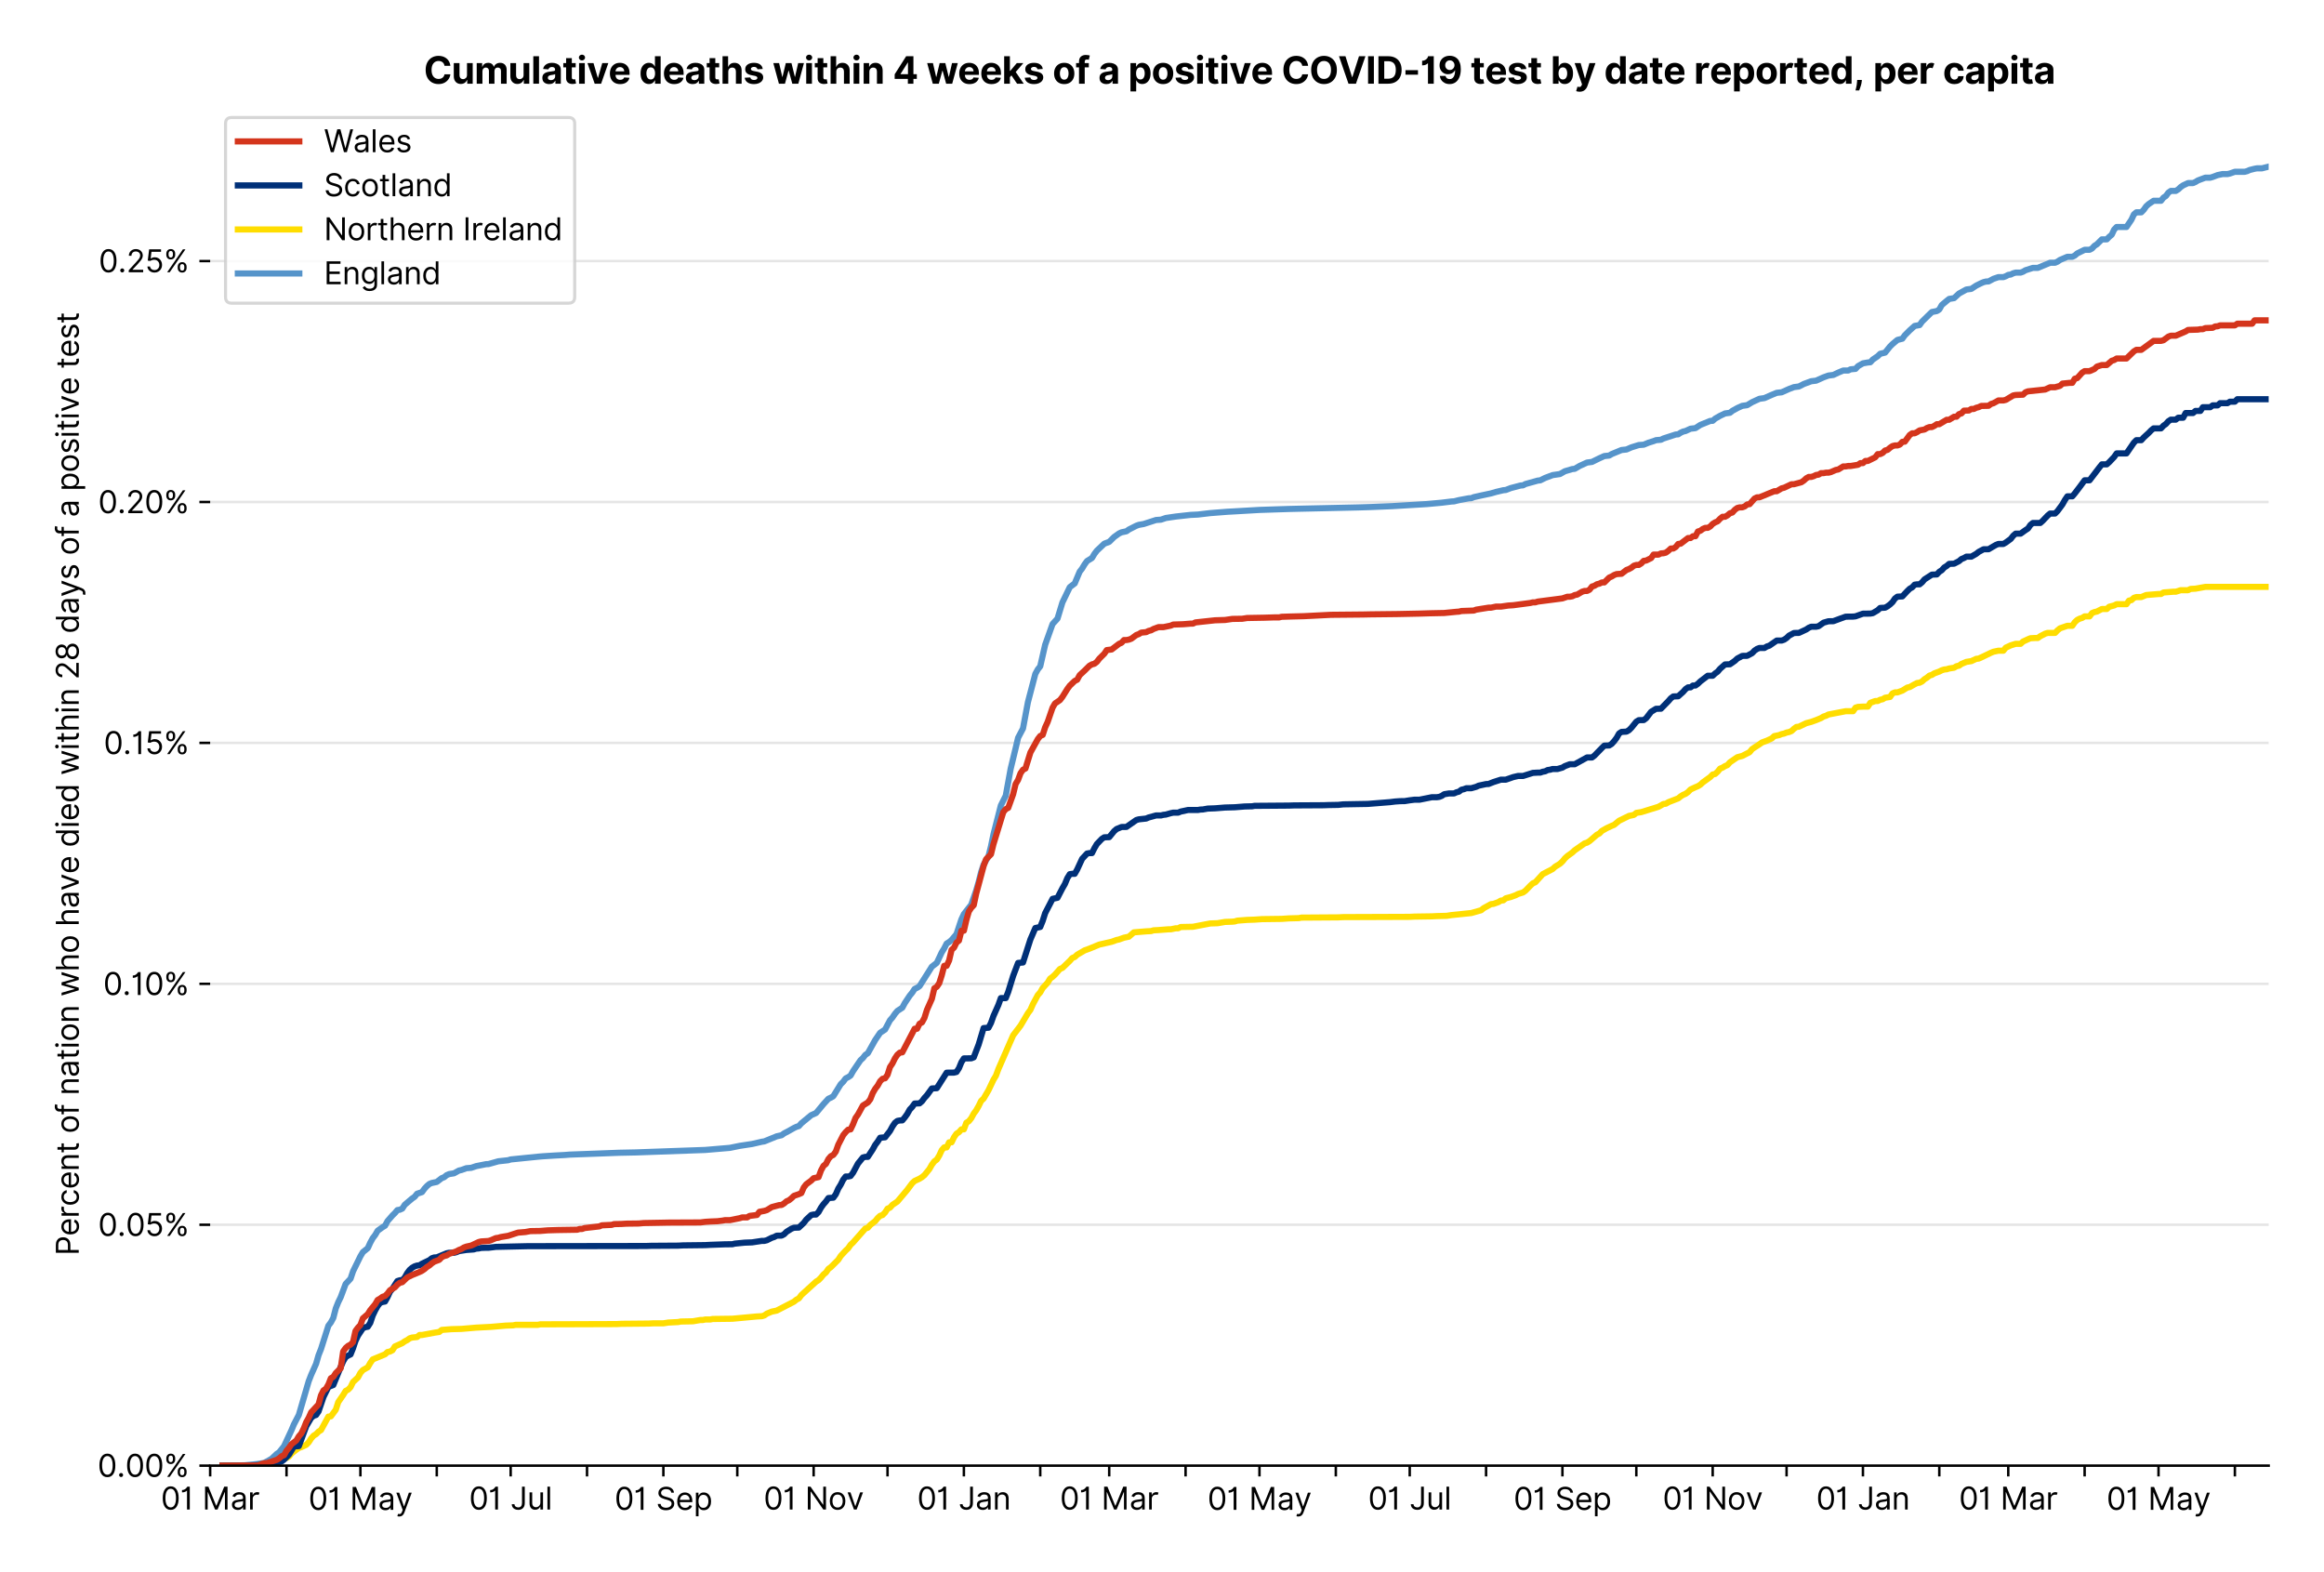 <?xml version="1.0" encoding="utf-8" standalone="no"?>
<!DOCTYPE svg PUBLIC "-//W3C//DTD SVG 1.1//EN"
  "http://www.w3.org/Graphics/SVG/1.1/DTD/svg11.dtd">
<svg xmlns:xlink="http://www.w3.org/1999/xlink" viewBox="0 0 755.962 511.234" xmlns="http://www.w3.org/2000/svg" version="1.1">
 <defs>
  <style type="text/css">*{stroke-linejoin: round; stroke-linecap: butt}</style>
 </defs>
 <g id="figure_1">
  <g id="patch_1">
   <path d="M 0 511.234 
L 755.962 511.234 
L 755.962 0 
L 0 0 
z
" style="fill: #ffffff"/>
  </g>
  <g id="axes_1">
   <g id="patch_2">
    <path d="M 68.362 476.745 
L 737.962 476.745 
L 737.962 33.225 
L 68.362 33.225 
z
" style="fill: #ffffff"/>
   </g>
   <g id="matplotlib.axis_1">
    <g id="xtick_1">
     <g id="line2d_1">
      <defs>
       <path id="m475dd85c54" d="M 0 0 
L 0 3.5 
" style="stroke: #000000; stroke-width: 0.8"/>
      </defs>
      <g>
       <use xlink:href="#m475dd85c54" x="68.362" y="476.745" style="stroke: #000000; stroke-width: 0.8"/>
      </g>
     </g>
     <g id="text_1">
      <!-- 01 Mar -->
      <g transform="translate(52.326 491.018)scale(0.1 -0.1)">
       <defs>
        <path id="Inter-Regular-30" d="M 2000 -64 
Q 1230 -64 806 561 
Q 382 1186 382 2327 
Q 382 3459 809 4088 
Q 1236 4718 2000 4718 
Q 2764 4718 3191 4088 
Q 3618 3459 3618 2327 
Q 3618 1186 3194 561 
Q 2771 -64 2000 -64 
z
M 2000 436 
Q 2509 436 2791 927 
Q 3073 1418 3073 2327 
Q 3073 3234 2789 3730 
Q 2505 4227 2000 4227 
Q 1496 4227 1211 3730 
Q 927 3234 927 2327 
Q 927 1418 1210 927 
Q 1493 436 2000 436 
z
" transform="scale(0.016)"/>
        <path id="Inter-Regular-31" d="M 1973 4655 
L 1973 0 
L 1409 0 
L 1409 3836 
L 1373 3836 
Q 1341 3773 1209 3692 
Q 1077 3611 868 3551 
Q 659 3491 391 3491 
L 391 3964 
Q 661 3964 859 4061 
Q 1057 4159 1190 4291 
Q 1323 4423 1392 4529 
Q 1461 4636 1473 4655 
L 1973 4655 
z
" transform="scale(0.016)"/>
        <path id="Inter-Regular-20" transform="scale(0.016)"/>
        <path id="Inter-Regular-4d" d="M 564 4655 
L 1236 4655 
L 2818 791 
L 2873 791 
L 4455 4655 
L 5127 4655 
L 5127 0 
L 4600 0 
L 4600 3536 
L 4555 3536 
L 3100 0 
L 2591 0 
L 1136 3536 
L 1091 3536 
L 1091 0 
L 564 0 
L 564 4655 
z
" transform="scale(0.016)"/>
        <path id="Inter-Regular-61" d="M 1518 -82 
Q 1186 -82 916 44 
Q 646 170 486 410 
Q 327 650 327 991 
Q 327 1291 445 1478 
Q 564 1666 761 1773 
Q 959 1880 1199 1933 
Q 1439 1986 1682 2018 
Q 2000 2059 2199 2080 
Q 2398 2102 2490 2154 
Q 2582 2207 2582 2336 
L 2582 2355 
Q 2582 2691 2399 2877 
Q 2216 3064 1846 3064 
Q 1461 3064 1243 2895 
Q 1025 2727 936 2536 
L 427 2718 
Q 564 3036 792 3214 
Q 1021 3393 1292 3464 
Q 1564 3536 1827 3536 
Q 1996 3536 2215 3496 
Q 2434 3457 2640 3334 
Q 2846 3211 2982 2963 
Q 3118 2716 3118 2300 
L 3118 0 
L 2582 0 
L 2582 473 
L 2555 473 
Q 2500 359 2373 229 
Q 2246 100 2034 9 
Q 1823 -82 1518 -82 
z
M 1600 400 
Q 1918 400 2137 525 
Q 2357 650 2469 847 
Q 2582 1045 2582 1264 
L 2582 1755 
Q 2548 1714 2433 1681 
Q 2318 1648 2169 1624 
Q 2021 1600 1881 1583 
Q 1741 1566 1655 1555 
Q 1446 1527 1265 1467 
Q 1084 1407 974 1287 
Q 864 1168 864 964 
Q 864 684 1072 542 
Q 1280 400 1600 400 
z
" transform="scale(0.016)"/>
        <path id="Inter-Regular-72" d="M 491 0 
L 491 3491 
L 1009 3491 
L 1009 2964 
L 1046 2964 
Q 1139 3223 1389 3384 
Q 1639 3545 1955 3545 
Q 2100 3545 2209 3511 
Q 2318 3477 2400 3418 
L 2218 2964 
Q 2161 2993 2085 3010 
Q 2009 3027 1909 3027 
Q 1527 3027 1277 2794 
Q 1027 2561 1027 2209 
L 1027 0 
L 491 0 
z
" transform="scale(0.016)"/>
       </defs>
       <use xlink:href="#Inter-Regular-30"/>
       <use xlink:href="#Inter-Regular-31" x="62.5"/>
       <use xlink:href="#Inter-Regular-20" x="106.676"/>
       <use xlink:href="#Inter-Regular-4d" x="134.801"/>
       <use xlink:href="#Inter-Regular-61" x="225.994"/>
       <use xlink:href="#Inter-Regular-72" x="282.386"/>
      </g>
     </g>
    </g>
    <g id="xtick_2">
     <g id="line2d_2">
      <g>
       <use xlink:href="#m475dd85c54" x="93.201" y="476.745" style="stroke: #000000; stroke-width: 0.8"/>
      </g>
     </g>
    </g>
    <g id="xtick_3">
     <g id="line2d_3">
      <g>
       <use xlink:href="#m475dd85c54" x="117.237" y="476.745" style="stroke: #000000; stroke-width: 0.8"/>
      </g>
     </g>
     <g id="text_2">
      <!-- 01 May -->
      <g transform="translate(100.334 491.117)scale(0.1 -0.1)">
       <defs>
        <path id="Inter-Regular-79" d="M 818 -1355 
Q 682 -1355 575 -1333 
Q 468 -1311 427 -1291 
L 564 -818 
Q 857 -893 1053 -814 
Q 1250 -736 1391 -345 
L 1509 -18 
L 218 3491 
L 800 3491 
L 1764 709 
L 1800 709 
L 2764 3491 
L 3346 3491 
L 1846 -564 
Q 1550 -1355 818 -1355 
z
" transform="scale(0.016)"/>
       </defs>
       <use xlink:href="#Inter-Regular-30"/>
       <use xlink:href="#Inter-Regular-31" x="62.5"/>
       <use xlink:href="#Inter-Regular-20" x="106.676"/>
       <use xlink:href="#Inter-Regular-4d" x="134.801"/>
       <use xlink:href="#Inter-Regular-61" x="225.994"/>
       <use xlink:href="#Inter-Regular-79" x="282.386"/>
      </g>
     </g>
    </g>
    <g id="xtick_4">
     <g id="line2d_4">
      <g>
       <use xlink:href="#m475dd85c54" x="142.075" y="476.745" style="stroke: #000000; stroke-width: 0.8"/>
      </g>
     </g>
    </g>
    <g id="xtick_5">
     <g id="line2d_5">
      <g>
       <use xlink:href="#m475dd85c54" x="166.112" y="476.745" style="stroke: #000000; stroke-width: 0.8"/>
      </g>
     </g>
     <g id="text_3">
      <!-- 01 Jul -->
      <g transform="translate(152.568 491.018)scale(0.1 -0.1)">
       <defs>
        <path id="Inter-Regular-4a" d="M 2346 4655 
L 2909 4655 
L 2909 1327 
Q 2909 657 2549 296 
Q 2189 -64 1582 -64 
Q 1200 -64 902 76 
Q 605 216 434 475 
Q 264 734 264 1091 
L 818 1091 
Q 818 795 1034 615 
Q 1250 436 1582 436 
Q 1948 436 2147 664 
Q 2346 893 2346 1327 
L 2346 4655 
z
" transform="scale(0.016)"/>
        <path id="Inter-Regular-75" d="M 2691 1427 
L 2691 3491 
L 3227 3491 
L 3227 0 
L 2691 0 
L 2691 591 
L 2655 591 
Q 2532 325 2273 140 
Q 2014 -45 1618 -45 
Q 1127 -45 809 280 
Q 491 605 491 1273 
L 491 3491 
L 1027 3491 
L 1027 1309 
Q 1027 927 1242 700 
Q 1457 473 1791 473 
Q 1991 473 2199 575 
Q 2407 677 2549 888 
Q 2691 1100 2691 1427 
z
" transform="scale(0.016)"/>
        <path id="Inter-Regular-6c" d="M 1027 4655 
L 1027 0 
L 491 0 
L 491 4655 
L 1027 4655 
z
" transform="scale(0.016)"/>
       </defs>
       <use xlink:href="#Inter-Regular-30"/>
       <use xlink:href="#Inter-Regular-31" x="62.5"/>
       <use xlink:href="#Inter-Regular-20" x="106.676"/>
       <use xlink:href="#Inter-Regular-4a" x="134.801"/>
       <use xlink:href="#Inter-Regular-75" x="189.063"/>
       <use xlink:href="#Inter-Regular-6c" x="247.159"/>
      </g>
     </g>
    </g>
    <g id="xtick_6">
     <g id="line2d_6">
      <g>
       <use xlink:href="#m475dd85c54" x="190.95" y="476.745" style="stroke: #000000; stroke-width: 0.8"/>
      </g>
     </g>
    </g>
    <g id="xtick_7">
     <g id="line2d_7">
      <g>
       <use xlink:href="#m475dd85c54" x="215.788" y="476.745" style="stroke: #000000; stroke-width: 0.8"/>
      </g>
     </g>
     <g id="text_4">
      <!-- 01 Sep -->
      <g transform="translate(199.901 491.117)scale(0.1 -0.1)">
       <defs>
        <path id="Inter-Regular-53" d="M 3109 3491 
Q 3068 3836 2777 4027 
Q 2486 4218 2064 4218 
Q 1600 4218 1318 3999 
Q 1036 3780 1036 3445 
Q 1036 3195 1189 3042 
Q 1343 2889 1553 2803 
Q 1764 2718 1936 2673 
L 2409 2545 
Q 2591 2498 2815 2414 
Q 3039 2330 3244 2185 
Q 3450 2041 3584 1816 
Q 3718 1591 3718 1264 
Q 3718 886 3521 581 
Q 3325 277 2949 97 
Q 2573 -82 2036 -82 
Q 1286 -82 845 272 
Q 405 627 364 1200 
L 946 1200 
Q 968 936 1124 764 
Q 1280 593 1519 510 
Q 1759 427 2036 427 
Q 2359 427 2616 533 
Q 2873 639 3023 828 
Q 3173 1018 3173 1273 
Q 3173 1505 3043 1650 
Q 2914 1795 2702 1886 
Q 2491 1977 2246 2045 
L 1673 2209 
Q 1127 2366 809 2657 
Q 491 2948 491 3418 
Q 491 3809 703 4101 
Q 916 4393 1276 4555 
Q 1636 4718 2082 4718 
Q 2532 4718 2882 4558 
Q 3232 4398 3437 4120 
Q 3643 3843 3655 3491 
L 3109 3491 
z
" transform="scale(0.016)"/>
        <path id="Inter-Regular-65" d="M 1955 -73 
Q 1450 -73 1085 151 
Q 721 375 524 778 
Q 327 1182 327 1718 
Q 327 2255 524 2665 
Q 721 3075 1074 3305 
Q 1427 3536 1900 3536 
Q 2173 3536 2439 3445 
Q 2705 3355 2923 3151 
Q 3141 2948 3270 2614 
Q 3400 2280 3400 1791 
L 3400 1564 
L 866 1564 
Q 884 1005 1183 707 
Q 1482 409 1955 409 
Q 2271 409 2498 545 
Q 2725 682 2827 955 
L 3346 809 
Q 3223 414 2854 170 
Q 2486 -73 1955 -73 
z
M 866 2027 
L 2855 2027 
Q 2855 2470 2595 2762 
Q 2336 3055 1900 3055 
Q 1593 3055 1368 2911 
Q 1143 2768 1013 2533 
Q 884 2298 866 2027 
z
" transform="scale(0.016)"/>
        <path id="Inter-Regular-70" d="M 491 -1309 
L 491 3491 
L 1009 3491 
L 1009 2936 
L 1073 2936 
Q 1132 3027 1237 3169 
Q 1343 3311 1542 3423 
Q 1741 3536 2082 3536 
Q 2523 3536 2859 3315 
Q 3196 3095 3384 2690 
Q 3573 2286 3573 1736 
Q 3573 1182 3384 776 
Q 3196 370 2861 148 
Q 2527 -73 2091 -73 
Q 1755 -73 1552 39 
Q 1350 152 1241 296 
Q 1132 441 1073 536 
L 1027 536 
L 1027 -1309 
L 491 -1309 
z
M 1018 1745 
Q 1018 1152 1276 780 
Q 1534 409 2018 409 
Q 2355 409 2581 587 
Q 2807 766 2921 1069 
Q 3036 1373 3036 1745 
Q 3036 2114 2923 2410 
Q 2811 2707 2585 2881 
Q 2359 3055 2018 3055 
Q 1527 3055 1272 2693 
Q 1018 2332 1018 1745 
z
" transform="scale(0.016)"/>
       </defs>
       <use xlink:href="#Inter-Regular-30"/>
       <use xlink:href="#Inter-Regular-31" x="62.5"/>
       <use xlink:href="#Inter-Regular-20" x="106.676"/>
       <use xlink:href="#Inter-Regular-53" x="134.801"/>
       <use xlink:href="#Inter-Regular-65" x="198.58"/>
       <use xlink:href="#Inter-Regular-70" x="256.818"/>
      </g>
     </g>
    </g>
    <g id="xtick_8">
     <g id="line2d_8">
      <g>
       <use xlink:href="#m475dd85c54" x="239.825" y="476.745" style="stroke: #000000; stroke-width: 0.8"/>
      </g>
     </g>
    </g>
    <g id="xtick_9">
     <g id="line2d_9">
      <g>
       <use xlink:href="#m475dd85c54" x="264.663" y="476.745" style="stroke: #000000; stroke-width: 0.8"/>
      </g>
     </g>
     <g id="text_5">
      <!-- 01 Nov -->
      <g transform="translate(248.392 491.018)scale(0.1 -0.1)">
       <defs>
        <path id="Inter-Regular-4e" d="M 4255 4655 
L 4255 0 
L 3709 0 
L 1173 3655 
L 1127 3655 
L 1127 0 
L 564 0 
L 564 4655 
L 1109 4655 
L 3655 991 
L 3700 991 
L 3700 4655 
L 4255 4655 
z
" transform="scale(0.016)"/>
        <path id="Inter-Regular-6f" d="M 1909 -73 
Q 1436 -73 1080 152 
Q 725 377 526 781 
Q 327 1186 327 1727 
Q 327 2273 526 2679 
Q 725 3086 1080 3311 
Q 1436 3536 1909 3536 
Q 2382 3536 2737 3311 
Q 3093 3086 3292 2679 
Q 3491 2273 3491 1727 
Q 3491 1186 3292 781 
Q 3093 377 2737 152 
Q 2382 -73 1909 -73 
z
M 1909 409 
Q 2268 409 2500 593 
Q 2732 777 2843 1077 
Q 2955 1377 2955 1727 
Q 2955 2077 2843 2379 
Q 2732 2682 2500 2868 
Q 2268 3055 1909 3055 
Q 1550 3055 1318 2868 
Q 1086 2682 975 2379 
Q 864 2077 864 1727 
Q 864 1377 975 1077 
Q 1086 777 1318 593 
Q 1550 409 1909 409 
z
" transform="scale(0.016)"/>
        <path id="Inter-Regular-76" d="M 3346 3491 
L 2055 0 
L 1509 0 
L 218 3491 
L 800 3491 
L 1764 709 
L 1800 709 
L 2764 3491 
L 3346 3491 
z
" transform="scale(0.016)"/>
       </defs>
       <use xlink:href="#Inter-Regular-30"/>
       <use xlink:href="#Inter-Regular-31" x="62.5"/>
       <use xlink:href="#Inter-Regular-20" x="106.676"/>
       <use xlink:href="#Inter-Regular-4e" x="134.801"/>
       <use xlink:href="#Inter-Regular-6f" x="210.085"/>
       <use xlink:href="#Inter-Regular-76" x="269.744"/>
      </g>
     </g>
    </g>
    <g id="xtick_10">
     <g id="line2d_10">
      <g>
       <use xlink:href="#m475dd85c54" x="288.7" y="476.745" style="stroke: #000000; stroke-width: 0.8"/>
      </g>
     </g>
    </g>
    <g id="xtick_11">
     <g id="line2d_11">
      <g>
       <use xlink:href="#m475dd85c54" x="313.538" y="476.745" style="stroke: #000000; stroke-width: 0.8"/>
      </g>
     </g>
     <g id="text_6">
      <!-- 01 Jan -->
      <g transform="translate(298.339 491.018)scale(0.1 -0.1)">
       <defs>
        <path id="Inter-Regular-6e" d="M 1027 2100 
L 1027 0 
L 491 0 
L 491 3491 
L 1009 3491 
L 1009 2945 
L 1055 2945 
Q 1177 3211 1427 3373 
Q 1677 3536 2073 3536 
Q 2602 3536 2928 3211 
Q 3255 2886 3255 2218 
L 3255 0 
L 2718 0 
L 2718 2182 
Q 2718 2593 2504 2824 
Q 2291 3055 1918 3055 
Q 1534 3055 1280 2806 
Q 1027 2557 1027 2100 
z
" transform="scale(0.016)"/>
       </defs>
       <use xlink:href="#Inter-Regular-30"/>
       <use xlink:href="#Inter-Regular-31" x="62.5"/>
       <use xlink:href="#Inter-Regular-20" x="106.676"/>
       <use xlink:href="#Inter-Regular-4a" x="134.801"/>
       <use xlink:href="#Inter-Regular-61" x="189.063"/>
       <use xlink:href="#Inter-Regular-6e" x="245.455"/>
      </g>
     </g>
    </g>
    <g id="xtick_12">
     <g id="line2d_12">
      <g>
       <use xlink:href="#m475dd85c54" x="338.376" y="476.745" style="stroke: #000000; stroke-width: 0.8"/>
      </g>
     </g>
    </g>
    <g id="xtick_13">
     <g id="line2d_13">
      <g>
       <use xlink:href="#m475dd85c54" x="360.81" y="476.745" style="stroke: #000000; stroke-width: 0.8"/>
      </g>
     </g>
     <g id="text_7">
      <!-- 01 Mar -->
      <g transform="translate(344.773 491.018)scale(0.1 -0.1)">
       <use xlink:href="#Inter-Regular-30"/>
       <use xlink:href="#Inter-Regular-31" x="62.5"/>
       <use xlink:href="#Inter-Regular-20" x="106.676"/>
       <use xlink:href="#Inter-Regular-4d" x="134.801"/>
       <use xlink:href="#Inter-Regular-61" x="225.994"/>
       <use xlink:href="#Inter-Regular-72" x="282.386"/>
      </g>
     </g>
    </g>
    <g id="xtick_14">
     <g id="line2d_14">
      <g>
       <use xlink:href="#m475dd85c54" x="385.648" y="476.745" style="stroke: #000000; stroke-width: 0.8"/>
      </g>
     </g>
    </g>
    <g id="xtick_15">
     <g id="line2d_15">
      <g>
       <use xlink:href="#m475dd85c54" x="409.685" y="476.745" style="stroke: #000000; stroke-width: 0.8"/>
      </g>
     </g>
     <g id="text_8">
      <!-- 01 May -->
      <g transform="translate(392.782 491.117)scale(0.1 -0.1)">
       <use xlink:href="#Inter-Regular-30"/>
       <use xlink:href="#Inter-Regular-31" x="62.5"/>
       <use xlink:href="#Inter-Regular-20" x="106.676"/>
       <use xlink:href="#Inter-Regular-4d" x="134.801"/>
       <use xlink:href="#Inter-Regular-61" x="225.994"/>
       <use xlink:href="#Inter-Regular-79" x="282.386"/>
      </g>
     </g>
    </g>
    <g id="xtick_16">
     <g id="line2d_16">
      <g>
       <use xlink:href="#m475dd85c54" x="434.523" y="476.745" style="stroke: #000000; stroke-width: 0.8"/>
      </g>
     </g>
    </g>
    <g id="xtick_17">
     <g id="line2d_17">
      <g>
       <use xlink:href="#m475dd85c54" x="458.56" y="476.745" style="stroke: #000000; stroke-width: 0.8"/>
      </g>
     </g>
     <g id="text_9">
      <!-- 01 Jul -->
      <g transform="translate(445.016 491.018)scale(0.1 -0.1)">
       <use xlink:href="#Inter-Regular-30"/>
       <use xlink:href="#Inter-Regular-31" x="62.5"/>
       <use xlink:href="#Inter-Regular-20" x="106.676"/>
       <use xlink:href="#Inter-Regular-4a" x="134.801"/>
       <use xlink:href="#Inter-Regular-75" x="189.063"/>
       <use xlink:href="#Inter-Regular-6c" x="247.159"/>
      </g>
     </g>
    </g>
    <g id="xtick_18">
     <g id="line2d_18">
      <g>
       <use xlink:href="#m475dd85c54" x="483.398" y="476.745" style="stroke: #000000; stroke-width: 0.8"/>
      </g>
     </g>
    </g>
    <g id="xtick_19">
     <g id="line2d_19">
      <g>
       <use xlink:href="#m475dd85c54" x="508.236" y="476.745" style="stroke: #000000; stroke-width: 0.8"/>
      </g>
     </g>
     <g id="text_10">
      <!-- 01 Sep -->
      <g transform="translate(492.348 491.117)scale(0.1 -0.1)">
       <use xlink:href="#Inter-Regular-30"/>
       <use xlink:href="#Inter-Regular-31" x="62.5"/>
       <use xlink:href="#Inter-Regular-20" x="106.676"/>
       <use xlink:href="#Inter-Regular-53" x="134.801"/>
       <use xlink:href="#Inter-Regular-65" x="198.58"/>
       <use xlink:href="#Inter-Regular-70" x="256.818"/>
      </g>
     </g>
    </g>
    <g id="xtick_20">
     <g id="line2d_20">
      <g>
       <use xlink:href="#m475dd85c54" x="532.273" y="476.745" style="stroke: #000000; stroke-width: 0.8"/>
      </g>
     </g>
    </g>
    <g id="xtick_21">
     <g id="line2d_21">
      <g>
       <use xlink:href="#m475dd85c54" x="557.111" y="476.745" style="stroke: #000000; stroke-width: 0.8"/>
      </g>
     </g>
     <g id="text_11">
      <!-- 01 Nov -->
      <g transform="translate(540.84 491.018)scale(0.1 -0.1)">
       <use xlink:href="#Inter-Regular-30"/>
       <use xlink:href="#Inter-Regular-31" x="62.5"/>
       <use xlink:href="#Inter-Regular-20" x="106.676"/>
       <use xlink:href="#Inter-Regular-4e" x="134.801"/>
       <use xlink:href="#Inter-Regular-6f" x="210.085"/>
       <use xlink:href="#Inter-Regular-76" x="269.744"/>
      </g>
     </g>
    </g>
    <g id="xtick_22">
     <g id="line2d_22">
      <g>
       <use xlink:href="#m475dd85c54" x="581.147" y="476.745" style="stroke: #000000; stroke-width: 0.8"/>
      </g>
     </g>
    </g>
    <g id="xtick_23">
     <g id="line2d_23">
      <g>
       <use xlink:href="#m475dd85c54" x="605.985" y="476.745" style="stroke: #000000; stroke-width: 0.8"/>
      </g>
     </g>
     <g id="text_12">
      <!-- 01 Jan -->
      <g transform="translate(590.786 491.018)scale(0.1 -0.1)">
       <use xlink:href="#Inter-Regular-30"/>
       <use xlink:href="#Inter-Regular-31" x="62.5"/>
       <use xlink:href="#Inter-Regular-20" x="106.676"/>
       <use xlink:href="#Inter-Regular-4a" x="134.801"/>
       <use xlink:href="#Inter-Regular-61" x="189.063"/>
       <use xlink:href="#Inter-Regular-6e" x="245.455"/>
      </g>
     </g>
    </g>
    <g id="xtick_24">
     <g id="line2d_24">
      <g>
       <use xlink:href="#m475dd85c54" x="630.823" y="476.745" style="stroke: #000000; stroke-width: 0.8"/>
      </g>
     </g>
    </g>
    <g id="xtick_25">
     <g id="line2d_25">
      <g>
       <use xlink:href="#m475dd85c54" x="653.258" y="476.745" style="stroke: #000000; stroke-width: 0.8"/>
      </g>
     </g>
     <g id="text_13">
      <!-- 01 Mar -->
      <g transform="translate(637.221 491.018)scale(0.1 -0.1)">
       <use xlink:href="#Inter-Regular-30"/>
       <use xlink:href="#Inter-Regular-31" x="62.5"/>
       <use xlink:href="#Inter-Regular-20" x="106.676"/>
       <use xlink:href="#Inter-Regular-4d" x="134.801"/>
       <use xlink:href="#Inter-Regular-61" x="225.994"/>
       <use xlink:href="#Inter-Regular-72" x="282.386"/>
      </g>
     </g>
    </g>
    <g id="xtick_26">
     <g id="line2d_26">
      <g>
       <use xlink:href="#m475dd85c54" x="678.096" y="476.745" style="stroke: #000000; stroke-width: 0.8"/>
      </g>
     </g>
    </g>
    <g id="xtick_27">
     <g id="line2d_27">
      <g>
       <use xlink:href="#m475dd85c54" x="702.133" y="476.745" style="stroke: #000000; stroke-width: 0.8"/>
      </g>
     </g>
     <g id="text_14">
      <!-- 01 May -->
      <g transform="translate(685.23 491.117)scale(0.1 -0.1)">
       <use xlink:href="#Inter-Regular-30"/>
       <use xlink:href="#Inter-Regular-31" x="62.5"/>
       <use xlink:href="#Inter-Regular-20" x="106.676"/>
       <use xlink:href="#Inter-Regular-4d" x="134.801"/>
       <use xlink:href="#Inter-Regular-61" x="225.994"/>
       <use xlink:href="#Inter-Regular-79" x="282.386"/>
      </g>
     </g>
    </g>
    <g id="xtick_28">
     <g id="line2d_28">
      <g>
       <use xlink:href="#m475dd85c54" x="726.971" y="476.745" style="stroke: #000000; stroke-width: 0.8"/>
      </g>
     </g>
    </g>
   </g>
   <g id="matplotlib.axis_2">
    <g id="ytick_1">
     <g id="line2d_29">
      <path d="M 68.362 476.745 
L 737.962 476.745 
" clip-path="url(#p8a9a506a55)" style="fill: none; stroke: #e5e5e5; stroke-width: 0.8; stroke-linecap: square"/>
     </g>
     <g id="line2d_30">
      <defs>
       <path id="mbf8b80eff6" d="M 0 0 
L -3.5 0 
" style="stroke: #000000; stroke-width: 0.8"/>
      </defs>
      <g>
       <use xlink:href="#mbf8b80eff6" x="68.362" y="476.745" style="stroke: #000000; stroke-width: 0.8"/>
      </g>
     </g>
     <g id="text_15">
      <!-- 0.00% -->
      <g transform="translate(31.731 480.382)scale(0.1 -0.1)">
       <defs>
        <path id="Inter-Regular-2e" d="M 882 -36 
Q 714 -36 593 84 
Q 473 205 473 373 
Q 473 541 593 661 
Q 714 782 882 782 
Q 1050 782 1170 661 
Q 1291 541 1291 373 
Q 1291 205 1170 84 
Q 1050 -36 882 -36 
z
" transform="scale(0.016)"/>
        <path id="Inter-Regular-25" d="M 2855 873 
L 2855 1118 
Q 2855 1373 2960 1585 
Q 3066 1798 3269 1926 
Q 3473 2055 3764 2055 
Q 4059 2055 4259 1926 
Q 4459 1798 4561 1585 
Q 4664 1373 4664 1118 
L 4664 873 
Q 4664 618 4560 405 
Q 4457 193 4256 64 
Q 4055 -64 3764 -64 
Q 3468 -64 3266 64 
Q 3064 193 2959 405 
Q 2855 618 2855 873 
z
M 536 3536 
L 536 3782 
Q 536 4036 642 4248 
Q 748 4461 951 4589 
Q 1155 4718 1446 4718 
Q 1741 4718 1941 4589 
Q 2141 4461 2243 4248 
Q 2346 4036 2346 3782 
L 2346 3536 
Q 2346 3282 2242 3069 
Q 2139 2857 1937 2728 
Q 1736 2600 1446 2600 
Q 1150 2600 948 2728 
Q 746 2857 641 3069 
Q 536 3282 536 3536 
z
M 709 0 
L 3909 4655 
L 4427 4655 
L 1227 0 
L 709 0 
z
M 3318 1118 
L 3318 873 
Q 3318 661 3418 494 
Q 3518 327 3764 327 
Q 4002 327 4101 494 
Q 4200 661 4200 873 
L 4200 1118 
Q 4200 1330 4104 1497 
Q 4009 1664 3764 1664 
Q 3525 1664 3421 1497 
Q 3318 1330 3318 1118 
z
M 1000 3782 
L 1000 3536 
Q 1000 3325 1100 3158 
Q 1200 2991 1446 2991 
Q 1684 2991 1783 3158 
Q 1882 3325 1882 3536 
L 1882 3782 
Q 1882 3993 1786 4160 
Q 1691 4327 1446 4327 
Q 1207 4327 1103 4160 
Q 1000 3993 1000 3782 
z
" transform="scale(0.016)"/>
       </defs>
       <use xlink:href="#Inter-Regular-30"/>
       <use xlink:href="#Inter-Regular-2e" x="62.5"/>
       <use xlink:href="#Inter-Regular-30" x="90.057"/>
       <use xlink:href="#Inter-Regular-30" x="152.557"/>
       <use xlink:href="#Inter-Regular-25" x="215.057"/>
      </g>
     </g>
    </g>
    <g id="ytick_2">
     <g id="line2d_31">
      <path d="M 68.362 398.38 
L 737.962 398.38 
" clip-path="url(#p8a9a506a55)" style="fill: none; stroke: #e5e5e5; stroke-width: 0.8; stroke-linecap: square"/>
     </g>
     <g id="line2d_32">
      <g>
       <use xlink:href="#mbf8b80eff6" x="68.362" y="398.38" style="stroke: #000000; stroke-width: 0.8"/>
      </g>
     </g>
     <g id="text_16">
      <!-- 0.05% -->
      <g transform="translate(31.902 402.017)scale(0.1 -0.1)">
       <defs>
        <path id="Inter-Regular-35" d="M 1936 -64 
Q 1536 -64 1216 95 
Q 896 255 702 532 
Q 509 809 491 1164 
L 1036 1164 
Q 1068 848 1324 642 
Q 1580 436 1936 436 
Q 2223 436 2447 570 
Q 2671 705 2799 940 
Q 2927 1175 2927 1473 
Q 2927 1777 2794 2017 
Q 2661 2257 2429 2395 
Q 2198 2534 1900 2536 
Q 1686 2539 1461 2472 
Q 1236 2405 1091 2300 
L 564 2364 
L 846 4655 
L 3264 4655 
L 3264 4155 
L 1318 4155 
L 1155 2782 
L 1182 2782 
Q 1325 2895 1541 2970 
Q 1757 3045 1991 3045 
Q 2418 3045 2753 2842 
Q 3089 2639 3281 2286 
Q 3473 1934 3473 1482 
Q 3473 1036 3274 687 
Q 3075 339 2727 137 
Q 2380 -64 1936 -64 
z
" transform="scale(0.016)"/>
       </defs>
       <use xlink:href="#Inter-Regular-30"/>
       <use xlink:href="#Inter-Regular-2e" x="62.5"/>
       <use xlink:href="#Inter-Regular-30" x="90.057"/>
       <use xlink:href="#Inter-Regular-35" x="152.557"/>
       <use xlink:href="#Inter-Regular-25" x="213.352"/>
      </g>
     </g>
    </g>
    <g id="ytick_3">
     <g id="line2d_33">
      <path d="M 68.362 320.015 
L 737.962 320.015 
" clip-path="url(#p8a9a506a55)" style="fill: none; stroke: #e5e5e5; stroke-width: 0.8; stroke-linecap: square"/>
     </g>
     <g id="line2d_34">
      <g>
       <use xlink:href="#mbf8b80eff6" x="68.362" y="320.015" style="stroke: #000000; stroke-width: 0.8"/>
      </g>
     </g>
     <g id="text_17">
      <!-- 0.10% -->
      <g transform="translate(33.564 323.652)scale(0.1 -0.1)">
       <use xlink:href="#Inter-Regular-30"/>
       <use xlink:href="#Inter-Regular-2e" x="62.5"/>
       <use xlink:href="#Inter-Regular-31" x="90.057"/>
       <use xlink:href="#Inter-Regular-30" x="134.233"/>
       <use xlink:href="#Inter-Regular-25" x="196.733"/>
      </g>
     </g>
    </g>
    <g id="ytick_4">
     <g id="line2d_35">
      <path d="M 68.362 241.65 
L 737.962 241.65 
" clip-path="url(#p8a9a506a55)" style="fill: none; stroke: #e5e5e5; stroke-width: 0.8; stroke-linecap: square"/>
     </g>
     <g id="line2d_36">
      <g>
       <use xlink:href="#mbf8b80eff6" x="68.362" y="241.65" style="stroke: #000000; stroke-width: 0.8"/>
      </g>
     </g>
     <g id="text_18">
      <!-- 0.15% -->
      <g transform="translate(33.734 245.286)scale(0.1 -0.1)">
       <use xlink:href="#Inter-Regular-30"/>
       <use xlink:href="#Inter-Regular-2e" x="62.5"/>
       <use xlink:href="#Inter-Regular-31" x="90.057"/>
       <use xlink:href="#Inter-Regular-35" x="134.233"/>
       <use xlink:href="#Inter-Regular-25" x="195.028"/>
      </g>
     </g>
    </g>
    <g id="ytick_5">
     <g id="line2d_37">
      <path d="M 68.362 163.285 
L 737.962 163.285 
" clip-path="url(#p8a9a506a55)" style="fill: none; stroke: #e5e5e5; stroke-width: 0.8; stroke-linecap: square"/>
     </g>
     <g id="line2d_38">
      <g>
       <use xlink:href="#mbf8b80eff6" x="68.362" y="163.285" style="stroke: #000000; stroke-width: 0.8"/>
      </g>
     </g>
     <g id="text_19">
      <!-- 0.20% -->
      <g transform="translate(31.93 166.921)scale(0.1 -0.1)">
       <defs>
        <path id="Inter-Regular-32" d="M 482 0 
L 482 409 
L 2018 2091 
Q 2289 2386 2464 2605 
Q 2639 2825 2724 3019 
Q 2809 3214 2809 3427 
Q 2809 3795 2553 4011 
Q 2298 4227 1918 4227 
Q 1514 4227 1275 3985 
Q 1036 3743 1036 3345 
L 500 3345 
Q 500 3755 688 4064 
Q 877 4373 1203 4545 
Q 1530 4718 1936 4718 
Q 2346 4718 2661 4545 
Q 2977 4373 3156 4079 
Q 3336 3786 3336 3427 
Q 3336 3170 3244 2926 
Q 3152 2682 2926 2383 
Q 2700 2084 2300 1655 
L 1255 536 
L 1255 500 
L 3418 500 
L 3418 0 
L 482 0 
z
" transform="scale(0.016)"/>
       </defs>
       <use xlink:href="#Inter-Regular-30"/>
       <use xlink:href="#Inter-Regular-2e" x="62.5"/>
       <use xlink:href="#Inter-Regular-32" x="90.057"/>
       <use xlink:href="#Inter-Regular-30" x="150.568"/>
       <use xlink:href="#Inter-Regular-25" x="213.068"/>
      </g>
     </g>
    </g>
    <g id="ytick_6">
     <g id="line2d_39">
      <path d="M 68.362 84.92 
L 737.962 84.92 
" clip-path="url(#p8a9a506a55)" style="fill: none; stroke: #e5e5e5; stroke-width: 0.8; stroke-linecap: square"/>
     </g>
     <g id="line2d_40">
      <g>
       <use xlink:href="#mbf8b80eff6" x="68.362" y="84.92" style="stroke: #000000; stroke-width: 0.8"/>
      </g>
     </g>
     <g id="text_20">
      <!-- 0.25% -->
      <g transform="translate(32.1 88.556)scale(0.1 -0.1)">
       <use xlink:href="#Inter-Regular-30"/>
       <use xlink:href="#Inter-Regular-2e" x="62.5"/>
       <use xlink:href="#Inter-Regular-32" x="90.057"/>
       <use xlink:href="#Inter-Regular-35" x="150.568"/>
       <use xlink:href="#Inter-Regular-25" x="211.364"/>
      </g>
     </g>
    </g>
    <g id="text_21">
     <!-- Percent of nation who have died within 28 days of a positive test -->
     <g transform="translate(25.614 408.396)rotate(-90)scale(0.1 -0.1)">
      <defs>
       <path id="Inter-Regular-50" d="M 564 0 
L 564 4655 
L 2136 4655 
Q 2684 4655 3033 4458 
Q 3382 4261 3550 3927 
Q 3718 3593 3718 3182 
Q 3718 2770 3551 2434 
Q 3384 2098 3036 1899 
Q 2689 1700 2146 1700 
L 1127 1700 
L 1127 0 
L 564 0 
z
M 1127 2200 
L 2127 2200 
Q 2689 2200 2926 2482 
Q 3164 2764 3164 3182 
Q 3164 3602 2925 3878 
Q 2686 4155 2118 4155 
L 1127 4155 
L 1127 2200 
z
" transform="scale(0.016)"/>
       <path id="Inter-Regular-63" d="M 1909 -73 
Q 1418 -73 1063 159 
Q 709 391 518 798 
Q 327 1205 327 1727 
Q 327 2259 524 2667 
Q 721 3075 1074 3305 
Q 1427 3536 1900 3536 
Q 2268 3536 2563 3400 
Q 2859 3264 3047 3018 
Q 3236 2773 3282 2445 
L 2746 2445 
Q 2684 2684 2474 2869 
Q 2264 3055 1909 3055 
Q 1439 3055 1151 2697 
Q 864 2339 864 1745 
Q 864 1139 1148 774 
Q 1432 409 1909 409 
Q 2223 409 2447 570 
Q 2671 732 2746 1018 
L 3282 1018 
Q 3236 709 3058 462 
Q 2880 216 2588 71 
Q 2296 -73 1909 -73 
z
" transform="scale(0.016)"/>
       <path id="Inter-Regular-74" d="M 2009 3491 
L 2009 3036 
L 1264 3036 
L 1264 1000 
Q 1264 773 1331 660 
Q 1398 548 1503 510 
Q 1609 473 1727 473 
Q 1816 473 1873 483 
Q 1930 493 1964 500 
L 2073 18 
Q 2018 -2 1920 -23 
Q 1823 -45 1673 -45 
Q 1446 -45 1228 52 
Q 1011 150 869 350 
Q 727 550 727 855 
L 727 3036 
L 200 3036 
L 200 3491 
L 727 3491 
L 727 4327 
L 1264 4327 
L 1264 3491 
L 2009 3491 
z
" transform="scale(0.016)"/>
       <path id="Inter-Regular-66" d="M 2046 3491 
L 2046 3036 
L 1264 3036 
L 1264 0 
L 727 0 
L 727 3036 
L 164 3036 
L 164 3491 
L 727 3491 
L 727 3973 
Q 727 4273 868 4473 
Q 1009 4673 1234 4773 
Q 1459 4873 1709 4873 
Q 1907 4873 2032 4841 
Q 2157 4809 2218 4782 
L 2064 4318 
Q 2023 4332 1951 4352 
Q 1880 4373 1764 4373 
Q 1498 4373 1381 4239 
Q 1264 4105 1264 3845 
L 1264 3491 
L 2046 3491 
z
" transform="scale(0.016)"/>
       <path id="Inter-Regular-69" d="M 491 0 
L 491 3491 
L 1027 3491 
L 1027 0 
L 491 0 
z
M 764 4073 
Q 607 4073 494 4179 
Q 382 4286 382 4436 
Q 382 4586 494 4693 
Q 607 4800 764 4800 
Q 921 4800 1033 4693 
Q 1146 4586 1146 4436 
Q 1146 4286 1033 4179 
Q 921 4073 764 4073 
z
" transform="scale(0.016)"/>
       <path id="Inter-Regular-77" d="M 1282 0 
L 218 3491 
L 782 3491 
L 1536 818 
L 1573 818 
L 2318 3491 
L 2891 3491 
L 3627 827 
L 3664 827 
L 4418 3491 
L 4982 3491 
L 3918 0 
L 3391 0 
L 2627 2682 
L 2573 2682 
L 1809 0 
L 1282 0 
z
" transform="scale(0.016)"/>
       <path id="Inter-Regular-68" d="M 1027 2100 
L 1027 0 
L 491 0 
L 491 4655 
L 1027 4655 
L 1027 2945 
L 1073 2945 
Q 1196 3216 1442 3376 
Q 1689 3536 2100 3536 
Q 2636 3536 2963 3213 
Q 3291 2891 3291 2218 
L 3291 0 
L 2755 0 
L 2755 2182 
Q 2755 2598 2540 2826 
Q 2325 3055 1946 3055 
Q 1548 3055 1287 2806 
Q 1027 2557 1027 2100 
z
" transform="scale(0.016)"/>
       <path id="Inter-Regular-64" d="M 1809 -73 
Q 1373 -73 1039 148 
Q 705 370 516 776 
Q 327 1182 327 1736 
Q 327 2286 516 2690 
Q 705 3095 1041 3315 
Q 1377 3536 1818 3536 
Q 2159 3536 2358 3423 
Q 2557 3311 2662 3169 
Q 2768 3027 2827 2936 
L 2873 2936 
L 2873 4655 
L 3409 4655 
L 3409 0 
L 2891 0 
L 2891 536 
L 2827 536 
Q 2768 441 2659 296 
Q 2550 152 2348 39 
Q 2146 -73 1809 -73 
z
M 1882 409 
Q 2366 409 2624 780 
Q 2882 1152 2882 1745 
Q 2882 2332 2627 2693 
Q 2373 3055 1882 3055 
Q 1541 3055 1315 2881 
Q 1089 2707 976 2410 
Q 864 2114 864 1745 
Q 864 1373 978 1069 
Q 1093 766 1319 587 
Q 1546 409 1882 409 
z
" transform="scale(0.016)"/>
       <path id="Inter-Regular-38" d="M 1973 -64 
Q 1505 -64 1147 103 
Q 789 270 589 564 
Q 389 859 391 1236 
Q 389 1532 507 1783 
Q 625 2034 830 2203 
Q 1036 2373 1291 2418 
L 1291 2445 
Q 957 2532 759 2821 
Q 561 3111 564 3482 
Q 561 3836 743 4115 
Q 925 4395 1244 4556 
Q 1564 4718 1973 4718 
Q 2377 4718 2695 4556 
Q 3014 4395 3197 4115 
Q 3380 3836 3382 3482 
Q 3380 3111 3181 2821 
Q 2982 2532 2655 2445 
L 2655 2418 
Q 2907 2373 3109 2203 
Q 3311 2034 3431 1783 
Q 3552 1532 3555 1236 
Q 3552 859 3351 564 
Q 3150 270 2794 103 
Q 2439 -64 1973 -64 
z
M 1973 436 
Q 2446 436 2722 662 
Q 2998 889 3000 1264 
Q 2998 1527 2864 1729 
Q 2730 1932 2499 2048 
Q 2268 2164 1973 2164 
Q 1675 2164 1442 2048 
Q 1209 1932 1076 1729 
Q 943 1527 946 1264 
Q 943 889 1218 662 
Q 1493 436 1973 436 
z
M 1973 2645 
Q 2348 2645 2591 2864 
Q 2834 3084 2836 3445 
Q 2834 3800 2596 4013 
Q 2359 4227 1973 4227 
Q 1582 4227 1344 4013 
Q 1107 3800 1109 3445 
Q 1107 3084 1349 2864 
Q 1591 2645 1973 2645 
z
" transform="scale(0.016)"/>
       <path id="Inter-Regular-73" d="M 2964 2709 
L 2482 2573 
Q 2411 2755 2245 2914 
Q 2080 3073 1727 3073 
Q 1407 3073 1194 2926 
Q 982 2780 982 2555 
Q 982 2355 1127 2239 
Q 1273 2123 1582 2045 
L 2100 1918 
Q 3027 1691 3027 973 
Q 3027 673 2855 436 
Q 2684 200 2377 63 
Q 2071 -73 1664 -73 
Q 1130 -73 780 159 
Q 430 391 336 836 
L 846 964 
Q 989 400 1655 400 
Q 2030 400 2251 560 
Q 2473 720 2473 945 
Q 2473 1316 1955 1436 
L 1373 1573 
Q 893 1686 669 1926 
Q 446 2166 446 2527 
Q 446 2823 613 3050 
Q 780 3277 1069 3406 
Q 1359 3536 1727 3536 
Q 2246 3536 2542 3309 
Q 2839 3082 2964 2709 
z
" transform="scale(0.016)"/>
      </defs>
      <use xlink:href="#Inter-Regular-50"/>
      <use xlink:href="#Inter-Regular-65" x="63.494"/>
      <use xlink:href="#Inter-Regular-72" x="121.733"/>
      <use xlink:href="#Inter-Regular-63" x="160.085"/>
      <use xlink:href="#Inter-Regular-65" x="215.909"/>
      <use xlink:href="#Inter-Regular-6e" x="274.148"/>
      <use xlink:href="#Inter-Regular-74" x="332.671"/>
      <use xlink:href="#Inter-Regular-20" x="369.034"/>
      <use xlink:href="#Inter-Regular-6f" x="397.159"/>
      <use xlink:href="#Inter-Regular-66" x="456.818"/>
      <use xlink:href="#Inter-Regular-20" x="492.898"/>
      <use xlink:href="#Inter-Regular-6e" x="521.023"/>
      <use xlink:href="#Inter-Regular-61" x="579.546"/>
      <use xlink:href="#Inter-Regular-74" x="635.938"/>
      <use xlink:href="#Inter-Regular-69" x="672.301"/>
      <use xlink:href="#Inter-Regular-6f" x="696.023"/>
      <use xlink:href="#Inter-Regular-6e" x="755.682"/>
      <use xlink:href="#Inter-Regular-20" x="814.205"/>
      <use xlink:href="#Inter-Regular-77" x="842.33"/>
      <use xlink:href="#Inter-Regular-68" x="923.58"/>
      <use xlink:href="#Inter-Regular-6f" x="982.671"/>
      <use xlink:href="#Inter-Regular-20" x="1042.33"/>
      <use xlink:href="#Inter-Regular-68" x="1070.455"/>
      <use xlink:href="#Inter-Regular-61" x="1129.546"/>
      <use xlink:href="#Inter-Regular-76" x="1185.938"/>
      <use xlink:href="#Inter-Regular-65" x="1241.62"/>
      <use xlink:href="#Inter-Regular-20" x="1299.858"/>
      <use xlink:href="#Inter-Regular-64" x="1327.983"/>
      <use xlink:href="#Inter-Regular-69" x="1390.057"/>
      <use xlink:href="#Inter-Regular-65" x="1413.779"/>
      <use xlink:href="#Inter-Regular-64" x="1472.017"/>
      <use xlink:href="#Inter-Regular-20" x="1534.091"/>
      <use xlink:href="#Inter-Regular-77" x="1562.216"/>
      <use xlink:href="#Inter-Regular-69" x="1643.466"/>
      <use xlink:href="#Inter-Regular-74" x="1667.188"/>
      <use xlink:href="#Inter-Regular-68" x="1703.551"/>
      <use xlink:href="#Inter-Regular-69" x="1762.642"/>
      <use xlink:href="#Inter-Regular-6e" x="1786.364"/>
      <use xlink:href="#Inter-Regular-20" x="1844.887"/>
      <use xlink:href="#Inter-Regular-32" x="1873.012"/>
      <use xlink:href="#Inter-Regular-38" x="1933.523"/>
      <use xlink:href="#Inter-Regular-20" x="1995.171"/>
      <use xlink:href="#Inter-Regular-64" x="2023.296"/>
      <use xlink:href="#Inter-Regular-61" x="2085.37"/>
      <use xlink:href="#Inter-Regular-79" x="2141.762"/>
      <use xlink:href="#Inter-Regular-73" x="2197.444"/>
      <use xlink:href="#Inter-Regular-20" x="2249.716"/>
      <use xlink:href="#Inter-Regular-6f" x="2277.841"/>
      <use xlink:href="#Inter-Regular-66" x="2337.5"/>
      <use xlink:href="#Inter-Regular-20" x="2373.58"/>
      <use xlink:href="#Inter-Regular-61" x="2401.705"/>
      <use xlink:href="#Inter-Regular-20" x="2458.097"/>
      <use xlink:href="#Inter-Regular-70" x="2486.222"/>
      <use xlink:href="#Inter-Regular-6f" x="2547.16"/>
      <use xlink:href="#Inter-Regular-73" x="2606.819"/>
      <use xlink:href="#Inter-Regular-69" x="2659.091"/>
      <use xlink:href="#Inter-Regular-74" x="2682.813"/>
      <use xlink:href="#Inter-Regular-69" x="2719.177"/>
      <use xlink:href="#Inter-Regular-76" x="2742.898"/>
      <use xlink:href="#Inter-Regular-65" x="2798.58"/>
      <use xlink:href="#Inter-Regular-20" x="2856.819"/>
      <use xlink:href="#Inter-Regular-74" x="2884.944"/>
      <use xlink:href="#Inter-Regular-65" x="2921.307"/>
      <use xlink:href="#Inter-Regular-73" x="2979.546"/>
      <use xlink:href="#Inter-Regular-74" x="3031.819"/>
     </g>
    </g>
   </g>
   <g id="line2d_41">
    <path d="M 72.369 476.742 
L 79.58 476.629 
L 83.586 476.229 
L 85.989 475.828 
L 87.592 474.938 
L 88.393 474.47 
L 89.996 472.945 
L 90.797 472.405 
L 92.399 470.407 
L 94.803 465.224 
L 95.604 463.314 
L 97.207 460.241 
L 100.412 449.276 
L 101.213 447.212 
L 102.815 443.614 
L 103.616 440.823 
L 104.418 438.8 
L 106.821 431.217 
L 107.623 430.164 
L 108.424 428.678 
L 109.225 425.585 
L 110.026 423.576 
L 110.828 421.93 
L 112.43 417.634 
L 114.032 415.927 
L 114.834 413.538 
L 117.237 408.632 
L 118.039 407.288 
L 119.641 405.988 
L 120.442 404.217 
L 121.243 402.751 
L 122.045 401.706 
L 122.846 400.326 
L 124.448 399.173 
L 125.25 398.691 
L 126.051 397.197 
L 127.653 395.354 
L 128.454 394.578 
L 129.256 393.613 
L 130.057 393.494 
L 130.858 393.123 
L 131.659 391.884 
L 134.063 389.844 
L 134.864 389.298 
L 135.666 388.295 
L 137.268 387.765 
L 138.069 386.668 
L 138.87 385.795 
L 139.672 385.113 
L 140.473 384.789 
L 142.075 384.461 
L 143.678 383.225 
L 144.479 382.915 
L 145.28 382.253 
L 146.081 381.903 
L 147.684 381.646 
L 149.286 380.753 
L 150.088 380.576 
L 151.69 379.991 
L 153.293 379.858 
L 154.895 379.315 
L 158.1 378.677 
L 158.901 378.641 
L 162.106 377.741 
L 165.311 377.391 
L 166.112 377.142 
L 174.926 376.249 
L 176.528 376.111 
L 180.534 375.859 
L 183.739 375.692 
L 185.342 375.562 
L 194.155 375.238 
L 201.366 374.966 
L 206.975 374.85 
L 211.782 374.675 
L 229.409 374.049 
L 237.421 373.37 
L 240.626 372.716 
L 244.632 372.112 
L 247.837 371.377 
L 248.638 371.258 
L 252.645 369.62 
L 254.247 369.257 
L 255.048 368.667 
L 256.651 367.824 
L 258.253 366.912 
L 259.054 366.532 
L 259.856 366.283 
L 260.657 365.391 
L 263.862 362.747 
L 265.464 362.034 
L 267.868 359.141 
L 269.47 357.392 
L 270.272 357.04 
L 271.073 356.555 
L 273.476 352.655 
L 274.278 351.879 
L 275.079 350.782 
L 275.88 350.386 
L 276.681 349.856 
L 277.483 348.421 
L 279.886 344.887 
L 280.688 344.15 
L 281.489 343.124 
L 282.29 342.587 
L 284.694 338.291 
L 286.296 335.94 
L 287.899 334.879 
L 289.501 331.869 
L 290.302 330.96 
L 291.103 329.785 
L 291.905 328.831 
L 293.507 327.784 
L 294.308 326.293 
L 295.911 323.881 
L 296.712 322.903 
L 297.513 321.684 
L 298.314 321.301 
L 299.116 320.764 
L 303.122 314.428 
L 304.724 313.211 
L 306.327 309.794 
L 307.128 308.497 
L 307.929 306.917 
L 308.73 306.432 
L 309.532 305.75 
L 311.134 303.86 
L 312.737 299.04 
L 313.538 297.341 
L 315.14 295.288 
L 315.941 294.262 
L 317.544 289.639 
L 318.345 286.857 
L 319.146 283.653 
L 319.948 281.239 
L 321.55 278.487 
L 322.351 275.297 
L 323.153 271.416 
L 325.556 262.013 
L 327.159 258.803 
L 328.761 250.02 
L 330.364 243.41 
L 331.165 239.993 
L 332.767 236.947 
L 334.37 228.389 
L 336.773 219.215 
L 337.575 217.751 
L 338.376 216.731 
L 339.978 209.722 
L 342.382 202.979 
L 343.984 201.225 
L 345.587 195.959 
L 347.991 190.984 
L 349.593 189.77 
L 351.195 185.97 
L 351.997 184.925 
L 352.798 183.592 
L 353.599 182.492 
L 355.202 181.508 
L 356.003 180.17 
L 356.804 179.116 
L 359.208 176.844 
L 360.81 176.251 
L 362.413 174.668 
L 364.015 173.523 
L 364.816 173.149 
L 366.419 172.808 
L 367.22 172.235 
L 369.624 171.018 
L 370.425 170.724 
L 372.027 170.444 
L 376.033 169.147 
L 377.636 169.031 
L 379.238 168.49 
L 382.443 168.019 
L 384.847 167.75 
L 387.251 167.484 
L 389.654 167.371 
L 393.66 166.897 
L 396.865 166.647 
L 399.269 166.459 
L 400.871 166.376 
L 409.685 165.866 
L 416.095 165.655 
L 419.3 165.552 
L 422.505 165.475 
L 441.734 165.051 
L 445.74 164.929 
L 452.951 164.632 
L 464.168 163.956 
L 468.976 163.513 
L 472.181 163.119 
L 472.982 163.078 
L 474.584 162.676 
L 477.789 162.083 
L 478.59 162.049 
L 479.392 161.714 
L 481.795 161.173 
L 485 160.492 
L 486.603 160.021 
L 489.006 159.455 
L 489.808 159.383 
L 491.41 158.765 
L 494.615 157.922 
L 495.416 157.867 
L 496.217 157.44 
L 500.224 156.323 
L 501.025 156.243 
L 502.627 155.448 
L 505.031 154.544 
L 507.435 154.192 
L 509.037 153.283 
L 511.441 152.573 
L 512.242 152.496 
L 513.844 151.551 
L 516.248 150.456 
L 517.851 150.251 
L 520.254 149.07 
L 521.857 148.347 
L 523.459 148.178 
L 524.26 147.696 
L 527.465 146.376 
L 529.068 146.21 
L 530.67 145.512 
L 533.074 144.763 
L 534.676 144.644 
L 536.279 143.982 
L 537.881 143.483 
L 538.682 143.175 
L 540.285 143.039 
L 541.086 142.632 
L 545.092 141.332 
L 545.893 141.271 
L 546.695 140.747 
L 547.496 140.376 
L 548.297 140.193 
L 549.9 139.45 
L 551.502 139.262 
L 553.105 138.217 
L 556.309 136.917 
L 557.111 136.881 
L 557.912 136.174 
L 559.514 135.251 
L 561.117 134.486 
L 562.719 134.268 
L 563.52 133.63 
L 565.123 132.74 
L 566.725 132.011 
L 568.328 131.79 
L 569.93 130.822 
L 572.334 129.714 
L 573.936 129.489 
L 576.34 128.431 
L 577.943 127.774 
L 579.545 127.605 
L 581.949 126.529 
L 583.551 125.922 
L 585.154 125.715 
L 586.756 124.897 
L 589.16 124.01 
L 590.762 123.816 
L 593.166 122.738 
L 594.768 122.159 
L 596.371 121.956 
L 597.973 121.189 
L 599.576 120.526 
L 601.178 120.526 
L 601.979 120.13 
L 603.582 119.983 
L 604.383 119.104 
L 605.985 118.184 
L 607.588 117.904 
L 608.389 117.835 
L 609.19 116.959 
L 610.793 115.862 
L 611.594 115.08 
L 613.196 114.695 
L 614.799 112.702 
L 615.6 111.915 
L 617.203 110.565 
L 618.805 110.172 
L 619.606 109.063 
L 621.209 107.453 
L 622.811 106.02 
L 624.414 105.737 
L 625.215 104.604 
L 627.619 102.251 
L 628.42 101.489 
L 630.022 101.178 
L 630.823 100.666 
L 631.625 99.227 
L 633.227 97.88 
L 634.028 97.237 
L 635.631 96.974 
L 637.233 95.488 
L 639.637 94.166 
L 641.239 93.964 
L 642.842 92.9 
L 644.444 92.107 
L 645.246 91.766 
L 646.047 91.575 
L 646.848 91.547 
L 648.45 90.688 
L 650.053 90.145 
L 651.655 90.145 
L 652.457 89.851 
L 653.258 89.413 
L 654.059 89.297 
L 654.86 88.898 
L 655.661 88.676 
L 657.264 88.676 
L 658.065 88.379 
L 658.866 87.903 
L 661.27 87.135 
L 662.873 87.135 
L 666.879 85.461 
L 668.481 85.461 
L 669.282 85.109 
L 670.084 84.555 
L 672.487 83.526 
L 674.09 83.526 
L 674.891 83.13 
L 675.692 82.434 
L 678.096 81.254 
L 679.698 81.254 
L 680.5 80.832 
L 681.301 79.965 
L 682.102 79.455 
L 683.704 77.859 
L 685.307 77.859 
L 686.108 77.024 
L 686.909 76.359 
L 687.711 74.655 
L 688.512 73.837 
L 691.717 73.837 
L 693.319 71.47 
L 694.12 69.741 
L 694.922 69.067 
L 696.524 69.067 
L 697.325 68.253 
L 698.126 67.108 
L 698.928 66.382 
L 700.53 65.312 
L 702.934 65.312 
L 703.735 64.295 
L 704.536 63.754 
L 705.338 62.665 
L 706.139 62.103 
L 707.741 62.103 
L 708.542 61.604 
L 709.344 60.85 
L 710.145 60.295 
L 711.747 59.55 
L 713.35 59.55 
L 714.151 59.195 
L 714.952 58.694 
L 717.356 57.793 
L 718.958 57.793 
L 719.76 57.557 
L 721.362 56.953 
L 722.965 56.618 
L 724.567 56.618 
L 725.368 56.432 
L 726.971 55.878 
L 730.176 55.878 
L 730.977 55.661 
L 731.778 55.296 
L 733.38 54.894 
L 734.182 54.75 
L 735.784 54.75 
L 737.387 54.345 
L 737.387 54.345 
" clip-path="url(#p8a9a506a55)" style="fill: none; stroke: #5694ca; stroke-width: 2; stroke-linecap: square"/>
   </g>
   <g id="line2d_42">
    <path d="M 72.369 476.745 
L 83.586 476.662 
L 87.592 476.166 
L 89.996 475.505 
L 90.797 475.009 
L 91.598 474.926 
L 92.399 474.43 
L 93.201 474.264 
L 94.002 473.768 
L 94.803 472.776 
L 96.405 471.536 
L 97.207 470.957 
L 98.008 470.709 
L 99.61 469.965 
L 100.412 469.138 
L 101.213 467.898 
L 102.014 466.988 
L 102.815 466.492 
L 103.616 465.665 
L 104.418 465.169 
L 106.821 460.787 
L 107.623 460.704 
L 109.225 458.554 
L 110.026 456.074 
L 111.629 453.759 
L 112.43 452.436 
L 113.231 452.022 
L 114.032 451.195 
L 114.834 449.542 
L 116.436 448.053 
L 117.237 446.565 
L 118.039 445.655 
L 119.641 444.746 
L 120.442 443.34 
L 121.243 442.183 
L 125.25 440.529 
L 126.051 439.785 
L 126.852 439.619 
L 127.653 439.206 
L 128.454 437.966 
L 130.858 436.891 
L 131.659 436.312 
L 132.461 435.899 
L 133.262 435.32 
L 134.063 435.072 
L 135.666 434.906 
L 136.467 434.245 
L 137.268 434.245 
L 141.274 433.501 
L 142.877 433.253 
L 143.678 432.591 
L 146.883 432.343 
L 150.088 432.26 
L 154.895 431.847 
L 156.497 431.764 
L 158.1 431.682 
L 159.702 431.599 
L 164.51 431.186 
L 166.913 431.103 
L 167.715 430.938 
L 174.926 430.938 
L 175.727 430.772 
L 200.565 430.689 
L 202.167 430.607 
L 210.981 430.524 
L 212.583 430.441 
L 215.788 430.441 
L 217.391 430.193 
L 218.993 430.111 
L 220.596 430.028 
L 221.397 429.863 
L 225.403 429.78 
L 227.807 429.367 
L 228.608 429.367 
L 229.409 429.201 
L 231.011 429.201 
L 231.813 429.036 
L 238.223 428.953 
L 246.235 428.209 
L 247.837 428.126 
L 248.638 427.878 
L 249.44 427.299 
L 251.042 426.638 
L 252.645 426.307 
L 258.253 423.413 
L 259.054 422.752 
L 259.856 422.338 
L 260.657 421.263 
L 265.464 416.881 
L 266.265 416.385 
L 267.067 415.558 
L 267.868 414.566 
L 268.669 413.904 
L 269.47 412.747 
L 270.272 412.168 
L 272.675 409.77 
L 273.476 408.53 
L 275.079 406.794 
L 275.88 406.049 
L 276.681 404.892 
L 277.483 404.148 
L 281.489 399.6 
L 282.29 399.352 
L 283.091 398.442 
L 284.694 397.202 
L 285.495 396.21 
L 286.296 395.466 
L 287.097 395.218 
L 287.899 394.391 
L 288.7 393.15 
L 289.501 392.82 
L 290.302 391.91 
L 291.905 390.835 
L 295.11 387.032 
L 296.712 384.882 
L 297.513 384.138 
L 299.116 383.394 
L 299.917 382.898 
L 300.718 382.236 
L 302.321 380.252 
L 303.122 378.846 
L 303.923 377.771 
L 304.724 377.192 
L 305.526 375.869 
L 306.327 374.133 
L 307.128 373.223 
L 307.929 373.223 
L 308.73 371.57 
L 309.532 371.57 
L 310.333 369.916 
L 311.134 368.758 
L 311.935 368.262 
L 312.737 367.353 
L 313.538 367.353 
L 314.339 365.203 
L 315.14 364.707 
L 315.941 363.715 
L 316.743 362.226 
L 317.544 361.151 
L 318.345 359.746 
L 319.146 358.092 
L 319.948 357.348 
L 321.55 354.619 
L 323.153 351.229 
L 323.954 349.906 
L 324.755 347.756 
L 329.562 336.759 
L 331.966 333.617 
L 334.37 329.566 
L 335.171 328.491 
L 335.972 326.672 
L 337.575 323.695 
L 338.376 322.786 
L 339.177 321.38 
L 340.779 319.644 
L 341.581 318.321 
L 342.382 317.742 
L 343.183 316.998 
L 344.786 315.179 
L 345.587 314.848 
L 347.991 312.533 
L 348.792 311.623 
L 349.593 311.292 
L 350.394 310.548 
L 352.798 309.143 
L 354.4 308.564 
L 357.605 307.241 
L 361.611 306.331 
L 363.214 305.752 
L 364.015 305.587 
L 365.618 305.008 
L 367.22 304.678 
L 368.822 303.272 
L 372.829 302.941 
L 374.431 302.859 
L 375.232 302.61 
L 376.835 302.528 
L 380.04 302.28 
L 380.841 302.28 
L 382.443 301.949 
L 383.245 301.949 
L 384.046 301.536 
L 388.052 301.453 
L 393.66 300.378 
L 396.064 300.295 
L 398.468 299.882 
L 400.871 299.799 
L 401.673 299.716 
L 402.474 299.468 
L 405.679 299.22 
L 408.083 299.138 
L 410.486 298.972 
L 416.896 298.89 
L 419.3 298.724 
L 422.505 298.642 
L 423.306 298.476 
L 435.324 298.394 
L 436.927 298.311 
L 458.56 298.228 
L 460.162 298.145 
L 465.771 298.063 
L 467.373 297.98 
L 470.578 297.897 
L 472.181 297.649 
L 478.59 296.988 
L 481.795 296.078 
L 482.597 295.417 
L 485 294.094 
L 485.801 294.011 
L 487.404 293.432 
L 488.205 292.936 
L 489.006 292.854 
L 489.808 292.192 
L 491.41 291.779 
L 493.013 291.2 
L 493.814 290.786 
L 495.416 290.29 
L 496.217 289.712 
L 497.82 288.058 
L 498.621 287.314 
L 499.422 286.983 
L 501.826 284.337 
L 505.031 282.683 
L 505.832 281.939 
L 507.435 280.947 
L 508.236 280.203 
L 509.037 279.211 
L 509.838 278.466 
L 511.441 277.309 
L 512.242 276.565 
L 515.447 274.332 
L 516.248 274.084 
L 517.049 273.588 
L 519.453 271.521 
L 520.254 271.107 
L 521.055 270.281 
L 522.658 269.371 
L 524.26 268.627 
L 525.062 268.296 
L 526.664 266.973 
L 529.869 265.402 
L 531.471 265.071 
L 532.273 264.41 
L 533.875 264.162 
L 539.484 262.426 
L 541.086 261.516 
L 541.887 261.433 
L 542.689 260.937 
L 545.893 259.697 
L 546.695 259.035 
L 547.496 258.539 
L 548.297 258.209 
L 549.098 257.63 
L 549.9 256.803 
L 551.502 256.059 
L 552.303 255.728 
L 553.105 255.232 
L 553.906 254.488 
L 556.309 252.751 
L 557.111 251.925 
L 557.912 251.759 
L 558.713 251.015 
L 559.514 250.023 
L 560.316 249.692 
L 561.117 249.196 
L 561.918 248.865 
L 562.719 247.956 
L 565.123 246.302 
L 566.725 245.889 
L 569.129 244.648 
L 569.93 243.656 
L 572.334 242.085 
L 573.135 241.506 
L 574.738 240.927 
L 576.34 240.183 
L 577.141 239.439 
L 578.744 239.108 
L 579.545 238.778 
L 580.346 238.612 
L 581.147 238.282 
L 581.949 238.116 
L 582.75 237.785 
L 583.551 237.041 
L 584.352 236.462 
L 585.154 236.38 
L 587.557 235.222 
L 589.16 234.809 
L 590.762 234.23 
L 592.365 233.568 
L 593.166 233.072 
L 593.967 232.824 
L 594.768 232.411 
L 600.377 231.336 
L 602.781 231.336 
L 603.582 230.178 
L 604.383 229.93 
L 605.985 229.848 
L 607.588 229.848 
L 608.389 228.607 
L 609.992 228.029 
L 610.793 228.029 
L 611.594 227.615 
L 612.395 227.45 
L 613.196 226.954 
L 614.799 226.706 
L 615.6 225.548 
L 616.401 225.217 
L 617.203 225.217 
L 618.805 224.639 
L 620.408 223.646 
L 621.209 223.481 
L 622.811 222.571 
L 623.612 222.158 
L 624.414 222.075 
L 625.215 221.662 
L 626.016 220.918 
L 626.817 220.422 
L 627.619 219.76 
L 628.42 219.512 
L 629.221 219.016 
L 630.823 218.437 
L 631.625 218.024 
L 632.426 217.776 
L 633.227 217.693 
L 634.028 217.445 
L 635.631 217.197 
L 636.432 216.701 
L 637.233 216.535 
L 638.035 215.957 
L 639.637 215.295 
L 641.239 215.047 
L 642.842 214.303 
L 643.643 214.22 
L 645.246 213.476 
L 647.649 212.318 
L 648.45 211.988 
L 650.053 211.657 
L 651.655 211.657 
L 652.457 210.665 
L 654.059 209.921 
L 655.661 209.424 
L 657.264 209.424 
L 658.065 208.68 
L 659.668 207.936 
L 660.469 207.605 
L 662.071 207.523 
L 662.873 207.523 
L 663.674 206.944 
L 665.276 206.117 
L 666.077 205.869 
L 668.481 205.869 
L 669.282 205.042 
L 670.084 204.381 
L 672.487 203.554 
L 674.09 203.554 
L 674.891 202.396 
L 675.692 201.652 
L 676.493 201.239 
L 677.295 200.991 
L 678.096 200.495 
L 679.698 200.495 
L 680.5 199.42 
L 681.301 199.089 
L 682.102 198.923 
L 683.704 198.097 
L 685.307 198.097 
L 686.108 197.352 
L 687.711 196.939 
L 688.512 196.526 
L 691.717 196.526 
L 692.518 195.368 
L 693.319 195.203 
L 694.12 194.459 
L 694.922 194.21 
L 696.524 194.21 
L 698.126 193.549 
L 702.133 193.218 
L 702.934 193.218 
L 703.735 192.722 
L 706.94 192.474 
L 707.741 192.474 
L 709.344 191.978 
L 711.747 191.978 
L 712.549 191.565 
L 714.151 191.482 
L 717.356 190.903 
L 737.387 190.903 
L 737.387 190.903 
" clip-path="url(#p8a9a506a55)" style="fill: none; stroke: #ffdd00; stroke-width: 2; stroke-linecap: square"/>
   </g>
   <g id="line2d_43">
    <path d="M 72.369 476.745 
L 81.983 476.659 
L 83.586 476.573 
L 85.188 476.458 
L 89.194 475.799 
L 89.996 475.598 
L 90.797 475.569 
L 91.598 475.397 
L 92.399 474.767 
L 94.002 473.132 
L 95.604 470.494 
L 97.207 470.379 
L 99.61 463.928 
L 101.213 461.204 
L 102.014 460.516 
L 102.815 460.258 
L 103.616 459.111 
L 105.219 454.408 
L 106.821 451.139 
L 108.424 450.509 
L 110.828 444.631 
L 111.629 442.795 
L 112.43 441.448 
L 113.231 440.932 
L 114.032 440.559 
L 114.834 438.552 
L 115.635 436.172 
L 116.436 434.451 
L 118.039 432.043 
L 118.84 431.699 
L 119.641 431.555 
L 120.442 430.294 
L 121.243 427.914 
L 122.045 426.222 
L 122.846 424.817 
L 123.647 423.785 
L 124.448 423.498 
L 125.25 423.355 
L 126.051 421.921 
L 126.852 420.172 
L 127.653 419.197 
L 129.256 416.702 
L 130.057 416.444 
L 130.858 416.387 
L 131.659 415.555 
L 132.461 414.122 
L 133.262 413.061 
L 134.063 412.373 
L 134.864 411.914 
L 135.666 411.656 
L 136.467 411.57 
L 137.268 411.054 
L 139.672 409.907 
L 140.473 409.276 
L 141.274 409.018 
L 142.075 408.989 
L 145.28 407.67 
L 146.081 407.498 
L 147.684 407.498 
L 148.485 407.297 
L 149.286 406.953 
L 151.69 406.581 
L 154.094 406.409 
L 154.895 406.15 
L 155.696 406.093 
L 156.497 405.921 
L 158.1 405.864 
L 158.901 405.864 
L 161.305 405.577 
L 165.311 405.491 
L 171.721 405.348 
L 210.18 405.29 
L 211.782 405.233 
L 220.596 405.176 
L 222.198 405.09 
L 229.409 405.004 
L 231.011 404.917 
L 233.415 404.831 
L 235.819 404.745 
L 238.223 404.717 
L 239.024 404.516 
L 242.229 404.201 
L 244.632 404.115 
L 247.837 403.627 
L 248.638 403.627 
L 249.44 403.426 
L 251.042 402.624 
L 251.843 402.366 
L 252.645 401.935 
L 254.247 401.907 
L 255.048 401.477 
L 255.849 400.674 
L 257.452 399.67 
L 258.253 399.355 
L 259.856 399.297 
L 261.458 397.778 
L 262.259 396.717 
L 263.862 395.226 
L 264.663 395.054 
L 265.464 395.054 
L 266.265 394.251 
L 267.067 392.817 
L 267.868 391.699 
L 268.669 390.81 
L 269.47 389.692 
L 271.073 389.577 
L 271.874 388.459 
L 272.675 386.624 
L 273.476 385.333 
L 274.278 383.728 
L 275.079 382.695 
L 275.88 382.695 
L 276.681 382.523 
L 277.483 381.462 
L 279.085 378.48 
L 280.688 376.502 
L 281.489 376.301 
L 282.29 376.301 
L 283.892 373.864 
L 284.694 372.402 
L 285.495 371.341 
L 286.296 370.079 
L 287.899 369.936 
L 289.501 367.871 
L 290.302 366.409 
L 291.103 365.233 
L 291.905 364.602 
L 292.706 364.459 
L 293.507 364.43 
L 294.308 363.484 
L 295.11 362.366 
L 295.911 360.932 
L 296.712 360.072 
L 297.513 358.954 
L 299.116 358.896 
L 299.917 358.208 
L 300.718 357.119 
L 301.519 356.258 
L 303.122 354.05 
L 304.724 353.964 
L 307.929 348.918 
L 310.333 348.889 
L 311.134 348.688 
L 311.935 347.455 
L 312.737 345.506 
L 313.538 344.273 
L 315.941 344.244 
L 316.743 343.929 
L 318.345 339.742 
L 319.948 334.409 
L 321.55 334.294 
L 322.351 332.746 
L 323.153 330.481 
L 324.755 326.896 
L 325.556 324.66 
L 327.159 324.66 
L 327.96 322.624 
L 329.562 317.434 
L 331.165 313.219 
L 332.767 313.076 
L 335.171 305.592 
L 336.773 301.864 
L 338.376 301.52 
L 339.177 299.542 
L 339.978 297.019 
L 342.382 292.373 
L 343.984 292.029 
L 345.587 288.933 
L 346.388 287.556 
L 347.189 285.635 
L 347.991 284.345 
L 348.792 284.23 
L 349.593 284.23 
L 350.394 282.825 
L 351.997 279.356 
L 353.599 277.635 
L 354.4 277.492 
L 355.202 277.492 
L 356.003 275.886 
L 356.804 274.538 
L 358.406 272.875 
L 359.208 272.359 
L 360.81 272.302 
L 362.413 270.352 
L 363.214 269.664 
L 364.816 269.004 
L 366.419 268.976 
L 369.624 266.739 
L 370.425 266.51 
L 372.829 266.252 
L 373.63 265.908 
L 376.033 265.248 
L 377.636 265.248 
L 378.437 265.047 
L 379.238 264.961 
L 380.841 264.503 
L 381.642 264.331 
L 383.245 264.331 
L 384.046 263.986 
L 386.449 263.47 
L 389.654 263.47 
L 390.456 263.327 
L 391.257 263.298 
L 392.859 263.012 
L 395.263 262.926 
L 398.468 262.668 
L 401.673 262.581 
L 404.878 262.323 
L 407.281 262.266 
L 408.083 262.123 
L 419.3 262.037 
L 420.902 261.979 
L 430.517 261.922 
L 432.119 261.865 
L 435.324 261.807 
L 436.927 261.635 
L 441.734 261.549 
L 444.939 261.492 
L 452.15 260.918 
L 453.752 260.718 
L 455.355 260.603 
L 456.957 260.574 
L 458.56 260.316 
L 460.162 260.116 
L 461.765 260.116 
L 465.771 259.313 
L 467.373 259.313 
L 468.175 259.198 
L 468.976 258.883 
L 469.777 258.338 
L 471.379 258.08 
L 472.982 258.08 
L 473.783 257.707 
L 474.584 257.506 
L 475.386 256.875 
L 476.187 256.703 
L 476.988 256.388 
L 478.59 256.388 
L 480.193 255.929 
L 480.994 255.556 
L 483.398 255.04 
L 484.199 255.012 
L 485.801 254.381 
L 487.404 253.865 
L 488.205 253.607 
L 489.808 253.607 
L 492.211 252.775 
L 493.814 252.402 
L 495.416 252.402 
L 498.621 251.399 
L 500.224 251.313 
L 501.025 251.313 
L 501.826 251.026 
L 502.627 250.883 
L 503.428 250.481 
L 504.23 250.367 
L 505.031 250.137 
L 506.633 250.137 
L 508.236 249.678 
L 509.037 249.191 
L 510.64 248.589 
L 512.242 248.589 
L 516.248 246.381 
L 517.851 246.381 
L 518.652 245.779 
L 521.055 243.313 
L 521.857 242.539 
L 523.459 242.481 
L 524.26 241.965 
L 525.062 241.076 
L 525.863 240.015 
L 526.664 238.582 
L 527.465 238.066 
L 529.068 237.979 
L 529.869 237.521 
L 530.67 236.718 
L 532.273 234.739 
L 533.074 234.252 
L 534.676 234.223 
L 535.478 233.621 
L 537.08 231.528 
L 538.682 230.553 
L 540.285 230.524 
L 542.689 228.058 
L 543.49 227.141 
L 544.291 226.539 
L 545.893 226.481 
L 547.496 225.048 
L 548.297 224.13 
L 549.098 223.585 
L 549.9 223.585 
L 550.701 222.983 
L 551.502 222.983 
L 552.303 222.41 
L 553.105 221.636 
L 555.508 219.8 
L 557.111 219.8 
L 557.912 219.055 
L 558.713 218.481 
L 559.514 217.535 
L 561.117 216.13 
L 562.719 216.073 
L 564.322 214.955 
L 565.123 214.209 
L 566.725 213.349 
L 568.328 213.32 
L 569.93 212.46 
L 570.731 211.628 
L 571.533 211.084 
L 572.334 210.768 
L 573.936 210.768 
L 574.738 210.281 
L 575.539 210.023 
L 577.943 208.36 
L 579.545 208.36 
L 580.346 208.073 
L 581.147 207.528 
L 581.949 206.754 
L 583.551 205.894 
L 585.154 205.865 
L 587.557 204.747 
L 588.358 204.202 
L 589.16 203.858 
L 590.762 203.858 
L 591.563 203.686 
L 593.166 202.539 
L 594.768 202.08 
L 596.371 202.051 
L 598.774 201.163 
L 600.377 200.589 
L 602.781 200.56 
L 603.582 200.474 
L 605.985 199.614 
L 608.389 199.585 
L 609.19 199.442 
L 610.793 198.496 
L 611.594 197.75 
L 613.196 197.664 
L 613.998 197.206 
L 614.799 196.603 
L 615.6 195.858 
L 616.401 194.682 
L 617.203 194.08 
L 618.805 193.994 
L 620.408 192.274 
L 621.209 191.499 
L 622.01 191.041 
L 622.811 190.181 
L 623.612 190.066 
L 624.414 190.066 
L 625.215 189.406 
L 626.016 188.46 
L 627.619 187.428 
L 628.42 186.912 
L 630.022 186.854 
L 630.823 185.994 
L 631.625 185.478 
L 632.426 184.589 
L 633.227 184.102 
L 634.028 183.414 
L 635.631 183.356 
L 637.233 182.525 
L 638.035 181.836 
L 638.836 181.521 
L 639.637 181.062 
L 641.239 181.062 
L 642.842 180.145 
L 643.643 179.514 
L 645.246 178.654 
L 646.848 178.654 
L 648.45 177.707 
L 649.252 177.249 
L 650.053 176.933 
L 651.655 176.933 
L 652.457 176.474 
L 654.059 175.299 
L 654.86 174.267 
L 655.661 173.578 
L 657.264 173.578 
L 658.866 172.432 
L 659.668 171.915 
L 660.469 170.74 
L 661.27 170.109 
L 663.674 170.109 
L 664.475 169.392 
L 666.077 167.7 
L 666.879 167.041 
L 668.481 167.041 
L 669.282 166.238 
L 670.885 164.059 
L 671.686 162.625 
L 672.487 161.45 
L 674.09 161.45 
L 674.891 160.503 
L 676.493 158.41 
L 678.096 156.231 
L 679.698 156.231 
L 682.903 152.045 
L 683.704 151.041 
L 685.307 151.041 
L 686.108 150.324 
L 687.711 148.632 
L 688.512 147.485 
L 691.717 147.485 
L 694.12 143.987 
L 694.922 143.184 
L 696.524 143.184 
L 697.325 142.296 
L 698.928 140.833 
L 699.729 140.002 
L 700.53 139.342 
L 702.934 139.342 
L 703.735 138.482 
L 704.536 137.908 
L 705.338 137.02 
L 706.139 136.503 
L 707.741 136.503 
L 708.542 135.873 
L 710.145 135.873 
L 710.946 134.353 
L 713.35 134.353 
L 714.151 133.665 
L 715.753 133.665 
L 716.555 132.46 
L 718.958 132.46 
L 719.76 131.858 
L 721.362 131.858 
L 722.163 131.141 
L 724.567 131.141 
L 725.368 130.654 
L 726.971 130.654 
L 727.772 129.851 
L 737.387 129.851 
L 737.387 129.851 
" clip-path="url(#p8a9a506a55)" style="fill: none; stroke: #003078; stroke-width: 2; stroke-linecap: square"/>
   </g>
   <g id="line2d_44">
    <path d="M 72.369 476.745 
L 83.586 476.696 
L 84.387 476.597 
L 85.188 476.152 
L 85.989 475.954 
L 86.791 475.904 
L 89.996 474.866 
L 90.797 474.371 
L 91.598 473.679 
L 92.399 473.333 
L 93.201 471.899 
L 94.002 470.96 
L 94.803 469.773 
L 96.405 468.537 
L 97.207 467.202 
L 98.008 466.262 
L 98.809 464.63 
L 99.61 462.603 
L 100.412 461.169 
L 101.213 459.389 
L 103.616 456.817 
L 104.418 453.851 
L 105.219 452.268 
L 106.02 451.724 
L 106.821 450.34 
L 107.623 448.312 
L 108.424 447.867 
L 109.225 446.631 
L 110.828 445.049 
L 111.629 439.609 
L 112.43 438.472 
L 113.231 437.78 
L 114.032 437.384 
L 114.834 436.544 
L 115.635 432.934 
L 116.436 431.846 
L 117.237 431.005 
L 118.039 428.83 
L 119.641 427.445 
L 120.442 426.16 
L 122.045 424.231 
L 122.846 422.847 
L 123.647 422.401 
L 124.448 421.808 
L 125.25 421.561 
L 126.051 420.77 
L 126.852 419.682 
L 128.454 418.742 
L 129.256 417.852 
L 130.057 417.259 
L 130.858 417.061 
L 132.461 415.528 
L 134.063 414.737 
L 136.467 413.748 
L 137.268 413.352 
L 138.069 412.809 
L 138.87 412.116 
L 139.672 411.622 
L 140.473 410.93 
L 141.274 410.386 
L 142.877 409.792 
L 143.678 408.952 
L 144.479 408.556 
L 145.28 408.358 
L 146.081 407.864 
L 148.485 407.023 
L 149.286 406.578 
L 150.088 406.281 
L 150.889 405.787 
L 151.69 405.49 
L 153.293 405.144 
L 155.696 404.007 
L 156.497 403.809 
L 158.901 403.661 
L 159.702 403.413 
L 161.305 402.721 
L 162.106 402.622 
L 162.907 402.375 
L 165.311 401.979 
L 167.715 401.188 
L 168.516 400.941 
L 170.919 400.743 
L 172.522 400.446 
L 175.727 400.397 
L 178.131 400.199 
L 181.335 400.1 
L 187.745 400.001 
L 188.546 399.754 
L 189.348 399.754 
L 190.149 399.458 
L 194.956 398.914 
L 195.758 398.567 
L 198.962 398.419 
L 199.764 398.172 
L 202.167 398.122 
L 203.77 398.024 
L 207.776 397.974 
L 209.378 397.826 
L 214.987 397.727 
L 217.391 397.677 
L 227.807 397.628 
L 229.409 397.43 
L 231.011 397.331 
L 233.415 397.232 
L 235.018 397.035 
L 235.819 396.886 
L 237.421 396.886 
L 240.626 396.243 
L 241.427 395.996 
L 243.03 395.996 
L 243.831 395.502 
L 245.434 395.304 
L 246.235 395.205 
L 247.036 394.167 
L 248.638 393.87 
L 249.44 393.623 
L 251.042 392.634 
L 253.446 391.991 
L 254.247 391.941 
L 255.048 391.447 
L 255.849 390.755 
L 256.651 390.409 
L 257.452 389.766 
L 258.253 388.975 
L 259.856 388.431 
L 260.657 388.084 
L 261.458 386.255 
L 262.259 385.216 
L 263.862 384.03 
L 264.663 383.239 
L 266.265 382.892 
L 267.067 380.717 
L 267.868 379.233 
L 268.669 378.59 
L 269.47 377.008 
L 270.272 376.069 
L 271.073 375.673 
L 271.874 374.585 
L 272.675 372.36 
L 274.278 369.245 
L 275.079 368.256 
L 275.88 367.465 
L 276.681 367.366 
L 277.483 365.684 
L 278.284 363.657 
L 279.085 362.52 
L 280.688 359.602 
L 282.29 358.613 
L 283.091 357.575 
L 283.892 355.548 
L 284.694 354.163 
L 285.495 353.125 
L 286.296 351.691 
L 287.097 350.899 
L 287.899 350.751 
L 288.7 349.614 
L 289.501 347.092 
L 290.302 345.905 
L 291.103 344.273 
L 291.905 343.087 
L 292.706 342.394 
L 293.507 342.295 
L 297.513 334.631 
L 298.314 334.631 
L 299.116 332.999 
L 299.917 332.554 
L 300.718 331.071 
L 301.519 328.499 
L 303.122 324.89 
L 303.923 321.478 
L 304.724 320.983 
L 305.526 319.797 
L 306.327 317.275 
L 307.128 314.159 
L 307.929 314.159 
L 308.73 312.429 
L 309.532 308.967 
L 310.333 308.226 
L 311.134 306.594 
L 311.935 305.951 
L 312.737 302.737 
L 313.538 302.737 
L 314.339 299.276 
L 315.14 296.506 
L 315.941 295.27 
L 316.743 294.43 
L 317.544 290.672 
L 319.948 281.721 
L 320.749 279.496 
L 322.351 277.865 
L 323.153 274.601 
L 326.357 264.167 
L 327.159 263.178 
L 327.96 262.783 
L 329.562 258.332 
L 330.364 255.019 
L 331.165 253.684 
L 331.966 251.509 
L 332.767 250.371 
L 333.568 249.976 
L 335.171 244.784 
L 337.575 240.432 
L 338.376 239.394 
L 339.177 239.048 
L 339.978 236.575 
L 340.779 234.845 
L 342.382 230.196 
L 343.183 228.812 
L 344.786 227.724 
L 345.587 226.686 
L 347.189 224.114 
L 347.991 223.026 
L 349.593 221.494 
L 350.394 221.098 
L 351.195 219.615 
L 352.798 218.131 
L 354.4 216.549 
L 355.202 216.104 
L 356.003 215.906 
L 356.804 215.263 
L 357.605 214.225 
L 359.208 212.642 
L 360.009 211.456 
L 361.611 211.258 
L 364.015 209.428 
L 364.816 209.082 
L 365.618 208.192 
L 366.419 208.192 
L 367.22 208.044 
L 368.021 207.747 
L 369.624 206.56 
L 370.425 206.264 
L 371.226 205.769 
L 372.829 205.621 
L 373.63 205.225 
L 374.431 205.027 
L 375.232 204.582 
L 376.835 203.989 
L 378.437 203.989 
L 380.841 203.494 
L 381.642 203.148 
L 384.847 203.049 
L 387.251 202.852 
L 388.052 202.852 
L 388.853 202.456 
L 395.263 201.764 
L 398.468 201.665 
L 400.871 201.319 
L 404.076 201.269 
L 405.679 201.022 
L 411.287 200.923 
L 414.492 200.824 
L 416.095 200.824 
L 416.896 200.626 
L 420.101 200.528 
L 424.107 200.429 
L 432.921 199.984 
L 443.336 199.885 
L 445.74 199.835 
L 454.554 199.736 
L 456.957 199.687 
L 461.765 199.588 
L 464.97 199.489 
L 469.777 199.39 
L 473.783 198.995 
L 474.584 198.945 
L 475.386 198.747 
L 479.392 198.599 
L 480.193 198.302 
L 484.199 197.66 
L 485 197.66 
L 486.603 197.313 
L 488.205 197.313 
L 490.609 196.967 
L 492.211 196.868 
L 497.82 196.127 
L 498.621 195.929 
L 499.422 195.929 
L 500.224 195.682 
L 508.236 194.643 
L 509.838 194.099 
L 510.64 194.099 
L 511.441 193.951 
L 512.242 193.555 
L 513.043 193.407 
L 514.646 192.468 
L 515.447 192.22 
L 516.248 192.22 
L 517.049 191.825 
L 517.851 190.786 
L 518.652 190.539 
L 519.453 190.045 
L 520.254 189.847 
L 521.055 189.451 
L 521.857 189.451 
L 523.459 187.869 
L 524.26 187.523 
L 525.062 187.028 
L 525.863 186.732 
L 527.465 186.633 
L 529.068 185.396 
L 529.869 185.1 
L 530.67 184.655 
L 531.471 184.012 
L 532.273 183.765 
L 533.074 183.765 
L 533.875 183.27 
L 534.676 182.43 
L 535.478 182.331 
L 537.08 181.539 
L 537.881 180.402 
L 539.484 180.402 
L 540.285 180.007 
L 541.086 179.957 
L 541.887 179.759 
L 542.689 179.166 
L 543.49 178.424 
L 544.291 178.424 
L 545.092 177.93 
L 545.893 176.941 
L 546.695 176.842 
L 549.098 175.012 
L 549.9 175.012 
L 550.701 174.419 
L 551.502 174.419 
L 552.303 172.886 
L 553.105 172.639 
L 553.906 172.045 
L 554.707 171.699 
L 555.508 171.699 
L 556.309 171.254 
L 557.111 170.414 
L 557.912 169.919 
L 558.713 169.573 
L 559.514 168.732 
L 560.316 168.09 
L 561.117 168.09 
L 561.918 167.645 
L 562.719 166.952 
L 563.52 166.705 
L 564.322 165.815 
L 565.123 165.222 
L 565.924 165.024 
L 566.725 165.024 
L 567.527 164.727 
L 568.328 164.084 
L 569.129 163.985 
L 570.731 162.156 
L 571.533 161.76 
L 572.334 161.76 
L 577.141 159.782 
L 577.943 159.782 
L 579.545 158.843 
L 580.346 158.645 
L 582.75 157.508 
L 583.551 157.508 
L 585.955 156.865 
L 586.756 156.321 
L 587.557 155.579 
L 588.358 155.134 
L 589.16 155.134 
L 589.961 154.887 
L 590.762 154.491 
L 591.563 154.392 
L 592.365 153.898 
L 593.166 153.898 
L 593.967 153.75 
L 594.768 153.75 
L 595.57 153.552 
L 597.172 152.86 
L 597.973 152.711 
L 599.576 151.722 
L 600.377 151.722 
L 601.178 151.574 
L 601.979 151.574 
L 604.383 151.178 
L 605.184 150.634 
L 605.985 150.634 
L 606.787 149.942 
L 607.588 149.942 
L 609.992 148.755 
L 610.793 147.717 
L 611.594 147.717 
L 612.395 147.321 
L 613.196 146.53 
L 613.998 146.332 
L 614.799 145.64 
L 615.6 145.096 
L 616.401 144.898 
L 617.203 144.898 
L 618.004 144.602 
L 618.805 143.712 
L 619.606 143.662 
L 621.209 141.486 
L 622.01 140.943 
L 622.811 140.943 
L 623.612 140.547 
L 624.414 140.003 
L 626.016 139.706 
L 626.817 139.212 
L 627.619 138.915 
L 628.42 138.915 
L 629.221 138.52 
L 630.022 137.976 
L 630.823 137.976 
L 633.227 136.542 
L 634.028 136.542 
L 635.631 135.553 
L 636.432 135.553 
L 637.233 134.712 
L 638.035 134.465 
L 638.836 133.575 
L 640.438 133.525 
L 641.239 133.031 
L 642.041 133.031 
L 642.842 132.635 
L 643.643 132.437 
L 644.444 132.042 
L 646.848 131.992 
L 647.649 131.399 
L 648.45 131.152 
L 650.053 130.262 
L 651.655 130.262 
L 652.457 130.064 
L 654.86 128.63 
L 655.661 128.482 
L 658.065 128.383 
L 658.866 127.592 
L 659.668 127.295 
L 665.276 126.701 
L 666.879 125.96 
L 668.481 125.96 
L 670.084 125.515 
L 670.885 124.773 
L 673.288 124.526 
L 674.09 124.526 
L 674.891 123.191 
L 675.692 122.993 
L 677.295 121.213 
L 678.096 120.718 
L 679.698 120.718 
L 681.301 120.026 
L 682.102 119.235 
L 683.704 118.74 
L 685.307 118.74 
L 686.909 117.356 
L 687.711 117.109 
L 688.512 116.614 
L 691.717 116.614 
L 694.12 114.29 
L 694.922 113.796 
L 696.524 113.796 
L 700.53 110.878 
L 702.934 110.878 
L 703.735 110.68 
L 705.338 109.494 
L 706.139 109.197 
L 707.741 109.197 
L 710.946 107.812 
L 711.747 107.318 
L 714.952 107.219 
L 715.753 107.071 
L 716.555 107.071 
L 717.356 106.724 
L 719.76 106.626 
L 720.561 106.18 
L 721.362 106.131 
L 722.163 105.834 
L 726.971 105.834 
L 727.772 105.29 
L 732.579 105.29 
L 733.38 104.203 
L 737.387 104.203 
L 737.387 104.203 
" clip-path="url(#p8a9a506a55)" style="fill: none; stroke: #d4351c; stroke-width: 2; stroke-linecap: square"/>
   </g>
   <g id="patch_3">
    <path d="M 68.362 476.745 
L 737.962 476.745 
" style="fill: none; stroke: #000000; stroke-width: 0.8; stroke-linejoin: miter; stroke-linecap: square"/>
   </g>
   <g id="text_22">
    <!-- Cumulative deaths within 4 weeks of a positive COVID-19 test by date reported, per capita -->
    <g transform="translate(137.841 27.225)scale(0.12 -0.12)">
     <defs>
      <path id="Inter-Bold-43" d="M 4511 3025 
L 3516 3025 
Q 3459 3409 3188 3628 
Q 2918 3848 2514 3848 
Q 1973 3848 1647 3451 
Q 1321 3055 1321 2327 
Q 1321 1582 1649 1194 
Q 1977 807 2507 807 
Q 2900 807 3173 1012 
Q 3446 1218 3516 1591 
L 4511 1586 
Q 4459 1159 4207 782 
Q 3955 405 3522 170 
Q 3089 -64 2491 -64 
Q 1868 -64 1378 218 
Q 889 500 606 1034 
Q 323 1568 323 2327 
Q 323 3089 609 3623 
Q 896 4157 1386 4437 
Q 1877 4718 2491 4718 
Q 3030 4718 3463 4519 
Q 3896 4320 4172 3942 
Q 4448 3564 4511 3025 
z
" transform="scale(0.016)"/>
      <path id="Inter-Bold-75" d="M 2625 1486 
L 2625 3491 
L 3593 3491 
L 3593 0 
L 2664 0 
L 2664 634 
L 2627 634 
Q 2509 327 2235 141 
Q 1961 -45 1568 -45 
Q 1041 -45 715 306 
Q 389 657 386 1268 
L 386 3491 
L 1355 3491 
L 1355 1441 
Q 1357 1132 1520 952 
Q 1684 773 1959 773 
Q 2221 773 2424 954 
Q 2627 1136 2625 1486 
z
" transform="scale(0.016)"/>
      <path id="Inter-Bold-6d" d="M 386 0 
L 386 3491 
L 1309 3491 
L 1309 2875 
L 1350 2875 
Q 1459 3184 1715 3360 
Q 1971 3536 2323 3536 
Q 2682 3536 2934 3358 
Q 3186 3180 3271 2875 
L 3307 2875 
Q 3414 3175 3694 3355 
Q 3975 3536 4359 3536 
Q 4848 3536 5153 3226 
Q 5459 2916 5459 2348 
L 5459 0 
L 4493 0 
L 4493 2157 
Q 4493 2448 4338 2593 
Q 4184 2739 3952 2739 
Q 3689 2739 3541 2570 
Q 3393 2402 3393 2132 
L 3393 0 
L 2455 0 
L 2455 2177 
Q 2455 2434 2308 2586 
Q 2161 2739 1923 2739 
Q 1682 2739 1518 2562 
Q 1355 2386 1355 2095 
L 1355 0 
L 386 0 
z
" transform="scale(0.016)"/>
      <path id="Inter-Bold-6c" d="M 1355 4655 
L 1355 0 
L 386 0 
L 386 4655 
L 1355 4655 
z
" transform="scale(0.016)"/>
      <path id="Inter-Bold-61" d="M 1382 -66 
Q 882 -66 552 195 
Q 223 457 223 975 
Q 223 1366 407 1588 
Q 591 1811 890 1914 
Q 1189 2018 1534 2050 
Q 1989 2095 2184 2145 
Q 2380 2195 2380 2364 
L 2380 2377 
Q 2380 2593 2244 2711 
Q 2109 2830 1861 2830 
Q 1600 2830 1445 2716 
Q 1291 2602 1241 2427 
L 346 2500 
Q 446 2977 842 3256 
Q 1239 3536 1866 3536 
Q 2255 3536 2593 3413 
Q 2932 3291 3140 3030 
Q 3348 2770 3348 2355 
L 3348 0 
L 2430 0 
L 2430 484 
L 2402 484 
Q 2275 241 2021 87 
Q 1768 -66 1382 -66 
z
M 1659 602 
Q 1977 602 2181 787 
Q 2386 973 2386 1248 
L 2386 1618 
Q 2330 1580 2210 1550 
Q 2091 1520 1956 1498 
Q 1821 1477 1714 1461 
Q 1459 1425 1303 1318 
Q 1148 1211 1148 1007 
Q 1148 807 1292 704 
Q 1436 602 1659 602 
z
" transform="scale(0.016)"/>
      <path id="Inter-Bold-74" d="M 2243 3491 
L 2243 2764 
L 1586 2764 
L 1586 1073 
Q 1586 873 1677 802 
Q 1768 732 1914 732 
Q 1982 732 2050 744 
Q 2118 757 2155 764 
L 2307 43 
Q 2234 20 2102 -10 
Q 1971 -41 1782 -48 
Q 1255 -70 935 181 
Q 616 432 618 945 
L 618 2764 
L 141 2764 
L 141 3491 
L 618 3491 
L 618 4327 
L 1586 4327 
L 1586 3491 
L 2243 3491 
z
" transform="scale(0.016)"/>
      <path id="Inter-Bold-69" d="M 386 0 
L 386 3491 
L 1355 3491 
L 1355 0 
L 386 0 
z
M 876 3941 
Q 662 3941 507 4085 
Q 353 4230 353 4432 
Q 353 4634 507 4777 
Q 662 4920 876 4920 
Q 1092 4920 1246 4777 
Q 1401 4634 1401 4432 
Q 1401 4230 1246 4085 
Q 1092 3941 876 3941 
z
" transform="scale(0.016)"/>
      <path id="Inter-Bold-76" d="M 3641 3491 
L 2421 0 
L 1330 0 
L 109 3491 
L 1132 3491 
L 1857 993 
L 1893 993 
L 2616 3491 
L 3641 3491 
z
" transform="scale(0.016)"/>
      <path id="Inter-Bold-65" d="M 1977 -68 
Q 1441 -68 1052 151 
Q 664 370 455 773 
Q 246 1177 246 1730 
Q 246 2268 455 2675 
Q 664 3082 1044 3309 
Q 1425 3536 1939 3536 
Q 2400 3536 2771 3340 
Q 3143 3145 3361 2751 
Q 3580 2357 3580 1764 
L 3580 1498 
L 1202 1498 
L 1202 1495 
Q 1202 1105 1416 880 
Q 1630 655 1993 655 
Q 2236 655 2413 757 
Q 2591 859 2664 1059 
L 3559 1000 
Q 3457 514 3041 223 
Q 2625 -68 1977 -68 
z
M 1202 2098 
L 2668 2098 
Q 2666 2409 2468 2611 
Q 2271 2814 1955 2814 
Q 1632 2814 1425 2604 
Q 1218 2395 1202 2098 
z
" transform="scale(0.016)"/>
      <path id="Inter-Bold-20" transform="scale(0.016)"/>
      <path id="Inter-Bold-64" d="M 1673 -57 
Q 1275 -57 954 149 
Q 634 355 445 756 
Q 257 1157 257 1741 
Q 257 2341 451 2740 
Q 646 3139 967 3337 
Q 1289 3536 1671 3536 
Q 1964 3536 2160 3437 
Q 2357 3339 2478 3193 
Q 2600 3048 2664 2905 
L 2693 2905 
L 2693 4655 
L 3659 4655 
L 3659 0 
L 2705 0 
L 2705 559 
L 2664 559 
Q 2598 414 2473 272 
Q 2348 130 2151 36 
Q 1955 -57 1673 -57 
z
M 1980 714 
Q 2330 714 2522 997 
Q 2714 1280 2714 1745 
Q 2714 2214 2523 2490 
Q 2332 2766 1980 2766 
Q 1621 2766 1433 2483 
Q 1246 2200 1246 1745 
Q 1246 1289 1434 1001 
Q 1623 714 1980 714 
z
" transform="scale(0.016)"/>
      <path id="Inter-Bold-68" d="M 1355 2018 
L 1355 0 
L 386 0 
L 386 4655 
L 1327 4655 
L 1327 2875 
L 1368 2875 
Q 1489 3184 1751 3360 
Q 2014 3536 2411 3536 
Q 2957 3536 3289 3186 
Q 3621 2836 3618 2223 
L 3618 0 
L 2650 0 
L 2650 2050 
Q 2652 2373 2487 2552 
Q 2323 2732 2027 2732 
Q 1732 2732 1544 2544 
Q 1357 2357 1355 2018 
z
" transform="scale(0.016)"/>
      <path id="Inter-Bold-73" d="M 3291 2495 
L 2405 2441 
Q 2368 2609 2220 2729 
Q 2073 2850 1821 2850 
Q 1596 2850 1440 2755 
Q 1284 2661 1286 2505 
Q 1284 2380 1385 2293 
Q 1486 2207 1730 2155 
L 2361 2027 
Q 3368 1820 3371 1082 
Q 3371 739 3169 479 
Q 2968 220 2618 76 
Q 2268 -68 1816 -68 
Q 1123 -68 711 221 
Q 300 511 232 1011 
L 1184 1061 
Q 1230 848 1394 739 
Q 1559 630 1818 630 
Q 2073 630 2228 730 
Q 2384 830 2386 984 
Q 2380 1243 1939 1332 
L 1334 1452 
Q 321 1655 325 2450 
Q 323 2955 728 3245 
Q 1134 3536 1805 3536 
Q 2466 3536 2846 3256 
Q 3227 2977 3291 2495 
z
" transform="scale(0.016)"/>
      <path id="Inter-Bold-77" d="M 1075 0 
L 125 3491 
L 1105 3491 
L 1646 1145 
L 1677 1145 
L 2241 3491 
L 3202 3491 
L 3775 1159 
L 3805 1159 
L 4336 3491 
L 5314 3491 
L 4366 0 
L 3341 0 
L 2741 2195 
L 2698 2195 
L 2098 0 
L 1075 0 
z
" transform="scale(0.016)"/>
      <path id="Inter-Bold-6e" d="M 1355 2018 
L 1355 0 
L 386 0 
L 386 3491 
L 1309 3491 
L 1309 2875 
L 1350 2875 
Q 1468 3180 1739 3358 
Q 2011 3536 2400 3536 
Q 2946 3536 3275 3185 
Q 3605 2834 3605 2223 
L 3605 0 
L 2636 0 
L 2636 2050 
Q 2639 2370 2473 2551 
Q 2307 2732 2016 2732 
Q 1723 2732 1540 2544 
Q 1357 2357 1355 2018 
z
" transform="scale(0.016)"/>
      <path id="Inter-Bold-34" d="M 307 818 
L 307 1593 
L 2250 4655 
L 3482 4655 
L 3482 1607 
L 4059 1607 
L 4059 818 
L 3482 818 
L 3482 0 
L 2541 0 
L 2541 818 
L 307 818 
z
M 2559 1607 
L 2559 3582 
L 2523 3582 
L 1298 1643 
L 1298 1607 
L 2559 1607 
z
" transform="scale(0.016)"/>
      <path id="Inter-Bold-6b" d="M 386 0 
L 386 4655 
L 1355 4655 
L 1355 2166 
L 1407 2166 
L 2525 3491 
L 3636 3491 
L 2341 1980 
L 3702 0 
L 2568 0 
L 1616 1407 
L 1355 1109 
L 1355 0 
L 386 0 
z
" transform="scale(0.016)"/>
      <path id="Inter-Bold-6f" d="M 1964 -68 
Q 1434 -68 1049 158 
Q 664 384 455 789 
Q 246 1195 246 1732 
Q 246 2273 455 2678 
Q 664 3084 1049 3310 
Q 1434 3536 1964 3536 
Q 2493 3536 2878 3310 
Q 3264 3084 3473 2678 
Q 3682 2273 3682 1732 
Q 3682 1195 3473 789 
Q 3264 384 2878 158 
Q 2493 -68 1964 -68 
z
M 1968 682 
Q 2327 682 2512 982 
Q 2698 1282 2698 1739 
Q 2698 2195 2512 2496 
Q 2327 2798 1968 2798 
Q 1602 2798 1416 2496 
Q 1230 2195 1230 1739 
Q 1230 1282 1416 982 
Q 1602 682 1968 682 
z
" transform="scale(0.016)"/>
      <path id="Inter-Bold-66" d="M 2296 3491 
L 2296 2764 
L 1602 2764 
L 1602 0 
L 634 0 
L 634 2764 
L 141 2764 
L 141 3491 
L 634 3491 
L 634 3743 
Q 634 4314 960 4593 
Q 1286 4873 1780 4873 
Q 2002 4873 2187 4839 
Q 2373 4805 2464 4777 
L 2293 4050 
Q 2236 4068 2152 4084 
Q 2068 4100 1982 4100 
Q 1768 4100 1685 4001 
Q 1602 3902 1602 3725 
L 1602 3491 
L 2296 3491 
z
" transform="scale(0.016)"/>
      <path id="Inter-Bold-70" d="M 386 -1309 
L 386 3491 
L 1341 3491 
L 1341 2905 
L 1384 2905 
Q 1450 3048 1570 3193 
Q 1691 3339 1888 3437 
Q 2086 3536 2377 3536 
Q 2761 3536 3081 3337 
Q 3402 3139 3596 2740 
Q 3791 2341 3791 1741 
Q 3791 1157 3602 756 
Q 3414 355 3093 149 
Q 2773 -57 2375 -57 
Q 2093 -57 1896 36 
Q 1700 130 1576 272 
Q 1452 414 1384 559 
L 1355 559 
L 1355 -1309 
L 386 -1309 
z
M 1334 1745 
Q 1334 1280 1526 997 
Q 1718 714 2068 714 
Q 2425 714 2613 1001 
Q 2802 1289 2802 1745 
Q 2802 2200 2614 2483 
Q 2427 2766 2068 2766 
Q 1716 2766 1525 2490 
Q 1334 2214 1334 1745 
z
" transform="scale(0.016)"/>
      <path id="Inter-Bold-4f" d="M 4682 2327 
Q 4682 1566 4394 1032 
Q 4107 498 3614 217 
Q 3121 -64 2502 -64 
Q 1882 -64 1389 218 
Q 896 500 609 1035 
Q 323 1570 323 2327 
Q 323 3089 609 3623 
Q 896 4157 1389 4437 
Q 1882 4718 2502 4718 
Q 3121 4718 3614 4437 
Q 4107 4157 4394 3623 
Q 4682 3089 4682 2327 
z
M 3684 2327 
Q 3684 3068 3361 3458 
Q 3039 3848 2502 3848 
Q 1966 3848 1643 3458 
Q 1321 3068 1321 2327 
Q 1321 1589 1643 1198 
Q 1966 807 2502 807 
Q 3039 807 3361 1198 
Q 3684 1589 3684 2327 
z
" transform="scale(0.016)"/>
      <path id="Inter-Bold-56" d="M 1246 4655 
L 2371 1118 
L 2414 1118 
L 3541 4655 
L 4632 4655 
L 3027 0 
L 1759 0 
L 152 4655 
L 1246 4655 
z
" transform="scale(0.016)"/>
      <path id="Inter-Bold-49" d="M 1389 4655 
L 1389 0 
L 405 0 
L 405 4655 
L 1389 4655 
z
" transform="scale(0.016)"/>
      <path id="Inter-Bold-44" d="M 2055 0 
L 405 0 
L 405 4655 
L 2068 4655 
Q 2771 4655 3278 4376 
Q 3786 4098 4059 3577 
Q 4332 3057 4332 2332 
Q 4332 1605 4058 1082 
Q 3784 559 3274 279 
Q 2764 0 2055 0 
z
M 1389 843 
L 2014 843 
Q 2671 843 3010 1197 
Q 3350 1552 3350 2332 
Q 3350 3107 3010 3459 
Q 2671 3811 2016 3811 
L 1389 3811 
L 1389 843 
z
" transform="scale(0.016)"/>
      <path id="Inter-Bold-2d" d="M 2561 2295 
L 2561 1527 
L 439 1527 
L 439 2295 
L 2561 2295 
z
" transform="scale(0.016)"/>
      <path id="Inter-Bold-31" d="M 2305 4655 
L 2305 0 
L 1323 0 
L 1323 3450 
L 1280 3450 
Q 1205 3334 961 3219 
Q 718 3105 332 3105 
L 332 3886 
Q 632 3886 857 4019 
Q 1082 4152 1209 4333 
Q 1336 4514 1341 4655 
L 2305 4655 
z
" transform="scale(0.016)"/>
      <path id="Inter-Bold-39" d="M 2061 4732 
Q 2421 4732 2753 4612 
Q 3086 4493 3348 4227 
Q 3611 3961 3766 3523 
Q 3921 3086 3921 2448 
Q 3921 1659 3686 1096 
Q 3452 534 3028 235 
Q 2605 -64 2027 -64 
Q 1561 -64 1204 117 
Q 848 298 631 610 
Q 414 923 368 1314 
L 1339 1314 
Q 1396 1059 1577 919 
Q 1759 780 2027 780 
Q 2482 780 2718 1176 
Q 2955 1573 2957 2264 
L 2925 2264 
Q 2771 1957 2453 1782 
Q 2136 1607 1752 1607 
Q 1341 1607 1016 1801 
Q 691 1995 506 2334 
Q 321 2673 323 3109 
Q 321 3582 539 3949 
Q 757 4316 1149 4525 
Q 1541 4734 2061 4732 
z
M 2068 3959 
Q 1725 3959 1500 3722 
Q 1275 3486 1277 3136 
Q 1275 2791 1496 2555 
Q 1718 2320 2059 2320 
Q 2284 2320 2465 2431 
Q 2646 2543 2751 2729 
Q 2857 2916 2859 3141 
Q 2857 3366 2753 3551 
Q 2650 3736 2473 3847 
Q 2296 3959 2068 3959 
z
" transform="scale(0.016)"/>
      <path id="Inter-Bold-62" d="M 405 0 
L 405 4655 
L 1373 4655 
L 1373 2905 
L 1402 2905 
Q 1468 3048 1588 3193 
Q 1709 3339 1907 3437 
Q 2105 3536 2396 3536 
Q 2780 3536 3100 3337 
Q 3421 3139 3615 2740 
Q 3809 2341 3809 1741 
Q 3809 1157 3620 756 
Q 3432 355 3111 149 
Q 2791 -57 2393 -57 
Q 2111 -57 1914 36 
Q 1718 130 1594 272 
Q 1471 414 1402 559 
L 1359 559 
L 1359 0 
L 405 0 
z
M 1352 1745 
Q 1352 1280 1544 997 
Q 1736 714 2086 714 
Q 2443 714 2632 1001 
Q 2821 1289 2821 1745 
Q 2821 2200 2633 2483 
Q 2446 2766 2086 2766 
Q 1734 2766 1543 2490 
Q 1352 2214 1352 1745 
z
" transform="scale(0.016)"/>
      <path id="Inter-Bold-79" d="M 950 -1359 
Q 743 -1359 596 -1324 
Q 450 -1289 368 -1252 
L 586 -502 
Q 843 -580 1019 -543 
Q 1196 -507 1298 -268 
L 1361 -100 
L 109 3491 
L 1127 3491 
L 1850 927 
L 1886 927 
L 2616 3491 
L 3641 3491 
L 2277 -400 
Q 2130 -818 1806 -1088 
Q 1482 -1359 950 -1359 
z
" transform="scale(0.016)"/>
      <path id="Inter-Bold-72" d="M 386 0 
L 386 3491 
L 1325 3491 
L 1325 2882 
L 1361 2882 
Q 1457 3207 1681 3374 
Q 1905 3541 2200 3541 
Q 2341 3541 2461 3507 
Q 2582 3473 2677 3414 
L 2386 2614 
Q 2318 2648 2237 2671 
Q 2157 2695 2057 2695 
Q 1764 2695 1560 2495 
Q 1357 2295 1355 1975 
L 1355 0 
L 386 0 
z
" transform="scale(0.016)"/>
      <path id="Inter-Bold-2c" d="M 1439 636 
L 1414 386 
Q 1384 86 1301 -212 
Q 1218 -511 1128 -754 
Q 1039 -998 984 -1136 
L 357 -1136 
Q 391 -1002 450 -763 
Q 509 -525 561 -226 
Q 614 73 627 382 
L 639 636 
L 1439 636 
z
" transform="scale(0.016)"/>
      <path id="Inter-Bold-63" d="M 1964 -68 
Q 1427 -68 1042 160 
Q 657 389 451 795 
Q 246 1202 246 1732 
Q 246 2268 453 2674 
Q 661 3080 1045 3308 
Q 1430 3536 1959 3536 
Q 2416 3536 2760 3370 
Q 3105 3205 3303 2905 
Q 3502 2605 3523 2200 
L 2609 2200 
Q 2571 2461 2406 2621 
Q 2241 2782 1975 2782 
Q 1639 2782 1434 2511 
Q 1230 2241 1230 1745 
Q 1230 1245 1433 971 
Q 1636 698 1975 698 
Q 2225 698 2395 849 
Q 2566 1000 2609 1280 
L 3523 1280 
Q 3500 880 3305 575 
Q 3111 270 2770 101 
Q 2430 -68 1964 -68 
z
" transform="scale(0.016)"/>
     </defs>
     <use xlink:href="#Inter-Bold-43"/>
     <use xlink:href="#Inter-Bold-75" x="75.213"/>
     <use xlink:href="#Inter-Bold-6d" x="137.393"/>
     <use xlink:href="#Inter-Bold-75" x="228.587"/>
     <use xlink:href="#Inter-Bold-6c" x="290.767"/>
     <use xlink:href="#Inter-Bold-61" x="317.969"/>
     <use xlink:href="#Inter-Bold-74" x="375.994"/>
     <use xlink:href="#Inter-Bold-69" x="414.844"/>
     <use xlink:href="#Inter-Bold-76" x="442.046"/>
     <use xlink:href="#Inter-Bold-65" x="500.639"/>
     <use xlink:href="#Inter-Bold-20" x="560.405"/>
     <use xlink:href="#Inter-Bold-64" x="583.594"/>
     <use xlink:href="#Inter-Bold-65" x="647.124"/>
     <use xlink:href="#Inter-Bold-61" x="706.889"/>
     <use xlink:href="#Inter-Bold-74" x="764.915"/>
     <use xlink:href="#Inter-Bold-68" x="803.764"/>
     <use xlink:href="#Inter-Bold-73" x="866.193"/>
     <use xlink:href="#Inter-Bold-20" x="922.372"/>
     <use xlink:href="#Inter-Bold-77" x="945.561"/>
     <use xlink:href="#Inter-Bold-69" x="1030.575"/>
     <use xlink:href="#Inter-Bold-74" x="1057.777"/>
     <use xlink:href="#Inter-Bold-68" x="1096.627"/>
     <use xlink:href="#Inter-Bold-69" x="1159.056"/>
     <use xlink:href="#Inter-Bold-6e" x="1186.257"/>
     <use xlink:href="#Inter-Bold-20" x="1248.438"/>
     <use xlink:href="#Inter-Bold-34" x="1271.627"/>
     <use xlink:href="#Inter-Bold-20" x="1339.418"/>
     <use xlink:href="#Inter-Bold-77" x="1362.607"/>
     <use xlink:href="#Inter-Bold-65" x="1447.621"/>
     <use xlink:href="#Inter-Bold-65" x="1507.387"/>
     <use xlink:href="#Inter-Bold-6b" x="1567.152"/>
     <use xlink:href="#Inter-Bold-73" x="1625.32"/>
     <use xlink:href="#Inter-Bold-20" x="1681.499"/>
     <use xlink:href="#Inter-Bold-6f" x="1704.688"/>
     <use xlink:href="#Inter-Bold-66" x="1766.051"/>
     <use xlink:href="#Inter-Bold-20" x="1805.114"/>
     <use xlink:href="#Inter-Bold-61" x="1828.303"/>
     <use xlink:href="#Inter-Bold-20" x="1886.328"/>
     <use xlink:href="#Inter-Bold-70" x="1909.517"/>
     <use xlink:href="#Inter-Bold-6f" x="1972.763"/>
     <use xlink:href="#Inter-Bold-73" x="2034.127"/>
     <use xlink:href="#Inter-Bold-69" x="2090.306"/>
     <use xlink:href="#Inter-Bold-74" x="2117.507"/>
     <use xlink:href="#Inter-Bold-69" x="2156.357"/>
     <use xlink:href="#Inter-Bold-76" x="2183.559"/>
     <use xlink:href="#Inter-Bold-65" x="2242.152"/>
     <use xlink:href="#Inter-Bold-20" x="2301.918"/>
     <use xlink:href="#Inter-Bold-43" x="2325.107"/>
     <use xlink:href="#Inter-Bold-4f" x="2400.32"/>
     <use xlink:href="#Inter-Bold-56" x="2478.516"/>
     <use xlink:href="#Inter-Bold-49" x="2553.303"/>
     <use xlink:href="#Inter-Bold-44" x="2581.357"/>
     <use xlink:href="#Inter-Bold-2d" x="2654.084"/>
     <use xlink:href="#Inter-Bold-31" x="2700.959"/>
     <use xlink:href="#Inter-Bold-39" x="2748.367"/>
     <use xlink:href="#Inter-Bold-20" x="2814.383"/>
     <use xlink:href="#Inter-Bold-74" x="2837.572"/>
     <use xlink:href="#Inter-Bold-65" x="2876.421"/>
     <use xlink:href="#Inter-Bold-73" x="2936.187"/>
     <use xlink:href="#Inter-Bold-74" x="2992.366"/>
     <use xlink:href="#Inter-Bold-20" x="3031.215"/>
     <use xlink:href="#Inter-Bold-62" x="3054.404"/>
     <use xlink:href="#Inter-Bold-79" x="3117.934"/>
     <use xlink:href="#Inter-Bold-20" x="3176.528"/>
     <use xlink:href="#Inter-Bold-64" x="3199.716"/>
     <use xlink:href="#Inter-Bold-61" x="3263.246"/>
     <use xlink:href="#Inter-Bold-74" x="3321.272"/>
     <use xlink:href="#Inter-Bold-65" x="3360.121"/>
     <use xlink:href="#Inter-Bold-20" x="3419.887"/>
     <use xlink:href="#Inter-Bold-72" x="3443.076"/>
     <use xlink:href="#Inter-Bold-65" x="3485.938"/>
     <use xlink:href="#Inter-Bold-70" x="3545.704"/>
     <use xlink:href="#Inter-Bold-6f" x="3608.95"/>
     <use xlink:href="#Inter-Bold-72" x="3670.313"/>
     <use xlink:href="#Inter-Bold-74" x="3713.175"/>
     <use xlink:href="#Inter-Bold-65" x="3752.025"/>
     <use xlink:href="#Inter-Bold-64" x="3811.79"/>
     <use xlink:href="#Inter-Bold-2c" x="3875.32"/>
     <use xlink:href="#Inter-Bold-20" x="3905.612"/>
     <use xlink:href="#Inter-Bold-70" x="3928.8"/>
     <use xlink:href="#Inter-Bold-65" x="3992.046"/>
     <use xlink:href="#Inter-Bold-72" x="4051.812"/>
     <use xlink:href="#Inter-Bold-20" x="4094.674"/>
     <use xlink:href="#Inter-Bold-63" x="4117.863"/>
     <use xlink:href="#Inter-Bold-61" x="4176.599"/>
     <use xlink:href="#Inter-Bold-70" x="4234.624"/>
     <use xlink:href="#Inter-Bold-69" x="4297.87"/>
     <use xlink:href="#Inter-Bold-74" x="4325.072"/>
     <use xlink:href="#Inter-Bold-61" x="4363.921"/>
    </g>
   </g>
   <g id="legend_1">
    <g id="patch_4">
     <path d="M 75.362 98.614 
L 184.936 98.614 
Q 186.936 98.614 186.936 96.614 
L 186.936 40.225 
Q 186.936 38.225 184.936 38.225 
L 75.362 38.225 
Q 73.362 38.225 73.362 40.225 
L 73.362 96.614 
Q 73.362 98.614 75.362 98.614 
z
" style="fill: #ffffff; opacity: 0.8; stroke: #cccccc; stroke-linejoin: miter"/>
    </g>
    <g id="line2d_45">
     <path d="M 77.362 45.998 
L 87.362 45.998 
L 97.362 45.998 
" style="fill: none; stroke: #d4351c; stroke-width: 2; stroke-linecap: square"/>
    </g>
    <g id="text_23">
     <!-- Wales -->
     <g transform="translate(105.362 49.498)scale(0.1 -0.1)">
      <defs>
       <path id="Inter-Regular-57" d="M 1409 0 
L 136 4655 
L 709 4655 
L 1682 864 
L 1727 864 
L 2718 4655 
L 3355 4655 
L 4346 864 
L 4391 864 
L 5364 4655 
L 5936 4655 
L 4664 0 
L 4082 0 
L 3055 3709 
L 3018 3709 
L 1991 0 
L 1409 0 
z
" transform="scale(0.016)"/>
      </defs>
      <use xlink:href="#Inter-Regular-57"/>
      <use xlink:href="#Inter-Regular-61" x="94.886"/>
      <use xlink:href="#Inter-Regular-6c" x="151.278"/>
      <use xlink:href="#Inter-Regular-65" x="175"/>
      <use xlink:href="#Inter-Regular-73" x="233.239"/>
     </g>
    </g>
    <g id="line2d_46">
     <path d="M 77.362 60.317 
L 87.362 60.317 
L 97.362 60.317 
" style="fill: none; stroke: #003078; stroke-width: 2; stroke-linecap: square"/>
    </g>
    <g id="text_24">
     <!-- Scotland -->
     <g transform="translate(105.362 63.817)scale(0.1 -0.1)">
      <use xlink:href="#Inter-Regular-53"/>
      <use xlink:href="#Inter-Regular-63" x="63.778"/>
      <use xlink:href="#Inter-Regular-6f" x="119.602"/>
      <use xlink:href="#Inter-Regular-74" x="179.261"/>
      <use xlink:href="#Inter-Regular-6c" x="215.625"/>
      <use xlink:href="#Inter-Regular-61" x="239.347"/>
      <use xlink:href="#Inter-Regular-6e" x="295.739"/>
      <use xlink:href="#Inter-Regular-64" x="354.261"/>
     </g>
    </g>
    <g id="line2d_47">
     <path d="M 77.362 74.636 
L 87.362 74.636 
L 97.362 74.636 
" style="fill: none; stroke: #ffdd00; stroke-width: 2; stroke-linecap: square"/>
    </g>
    <g id="text_25">
     <!-- Northern Ireland -->
     <g transform="translate(105.362 78.136)scale(0.1 -0.1)">
      <defs>
       <path id="Inter-Regular-49" d="M 1127 4655 
L 1127 0 
L 564 0 
L 564 4655 
L 1127 4655 
z
" transform="scale(0.016)"/>
      </defs>
      <use xlink:href="#Inter-Regular-4e"/>
      <use xlink:href="#Inter-Regular-6f" x="75.284"/>
      <use xlink:href="#Inter-Regular-72" x="134.943"/>
      <use xlink:href="#Inter-Regular-74" x="173.295"/>
      <use xlink:href="#Inter-Regular-68" x="209.659"/>
      <use xlink:href="#Inter-Regular-65" x="268.75"/>
      <use xlink:href="#Inter-Regular-72" x="326.989"/>
      <use xlink:href="#Inter-Regular-6e" x="365.341"/>
      <use xlink:href="#Inter-Regular-20" x="423.864"/>
      <use xlink:href="#Inter-Regular-49" x="451.989"/>
      <use xlink:href="#Inter-Regular-72" x="478.409"/>
      <use xlink:href="#Inter-Regular-65" x="516.761"/>
      <use xlink:href="#Inter-Regular-6c" x="575"/>
      <use xlink:href="#Inter-Regular-61" x="598.722"/>
      <use xlink:href="#Inter-Regular-6e" x="655.114"/>
      <use xlink:href="#Inter-Regular-64" x="713.636"/>
     </g>
    </g>
    <g id="line2d_48">
     <path d="M 77.362 88.955 
L 87.362 88.955 
L 97.362 88.955 
" style="fill: none; stroke: #5694ca; stroke-width: 2; stroke-linecap: square"/>
    </g>
    <g id="text_26">
     <!-- England -->
     <g transform="translate(105.362 92.455)scale(0.1 -0.1)">
      <defs>
       <path id="Inter-Regular-45" d="M 564 0 
L 564 4655 
L 3373 4655 
L 3373 4155 
L 1127 4155 
L 1127 2582 
L 3227 2582 
L 3227 2082 
L 1127 2082 
L 1127 500 
L 3409 500 
L 3409 0 
L 564 0 
z
" transform="scale(0.016)"/>
       <path id="Inter-Regular-67" d="M 1900 -1382 
Q 1316 -1382 976 -1169 
Q 636 -957 473 -682 
L 900 -382 
Q 973 -477 1084 -601 
Q 1196 -725 1390 -817 
Q 1584 -909 1900 -909 
Q 2323 -909 2598 -704 
Q 2873 -500 2873 -64 
L 2873 645 
L 2827 645 
Q 2768 550 2660 410 
Q 2552 270 2351 162 
Q 2150 55 1809 55 
Q 1386 55 1051 255 
Q 716 455 521 836 
Q 327 1218 327 1764 
Q 327 2300 516 2699 
Q 705 3098 1041 3317 
Q 1377 3536 1818 3536 
Q 2159 3536 2360 3423 
Q 2561 3311 2669 3169 
Q 2777 3027 2836 2936 
L 2891 2936 
L 2891 3491 
L 3409 3491 
L 3409 -100 
Q 3409 -550 3205 -833 
Q 3002 -1116 2660 -1249 
Q 2318 -1382 1900 -1382 
z
M 1882 536 
Q 2366 536 2624 864 
Q 2882 1193 2882 1773 
Q 2882 2339 2627 2697 
Q 2373 3055 1882 3055 
Q 1541 3055 1315 2882 
Q 1089 2709 976 2418 
Q 864 2127 864 1773 
Q 864 1227 1120 881 
Q 1377 536 1882 536 
z
" transform="scale(0.016)"/>
      </defs>
      <use xlink:href="#Inter-Regular-45"/>
      <use xlink:href="#Inter-Regular-6e" x="59.801"/>
      <use xlink:href="#Inter-Regular-67" x="118.324"/>
      <use xlink:href="#Inter-Regular-6c" x="179.261"/>
      <use xlink:href="#Inter-Regular-61" x="202.983"/>
      <use xlink:href="#Inter-Regular-6e" x="259.375"/>
      <use xlink:href="#Inter-Regular-64" x="317.898"/>
     </g>
    </g>
   </g>
  </g>
 </g>
 <defs>
  <clipPath id="p8a9a506a55">
   <rect x="68.362" y="33.225" width="669.6" height="443.52"/>
  </clipPath>
 </defs>
</svg>
